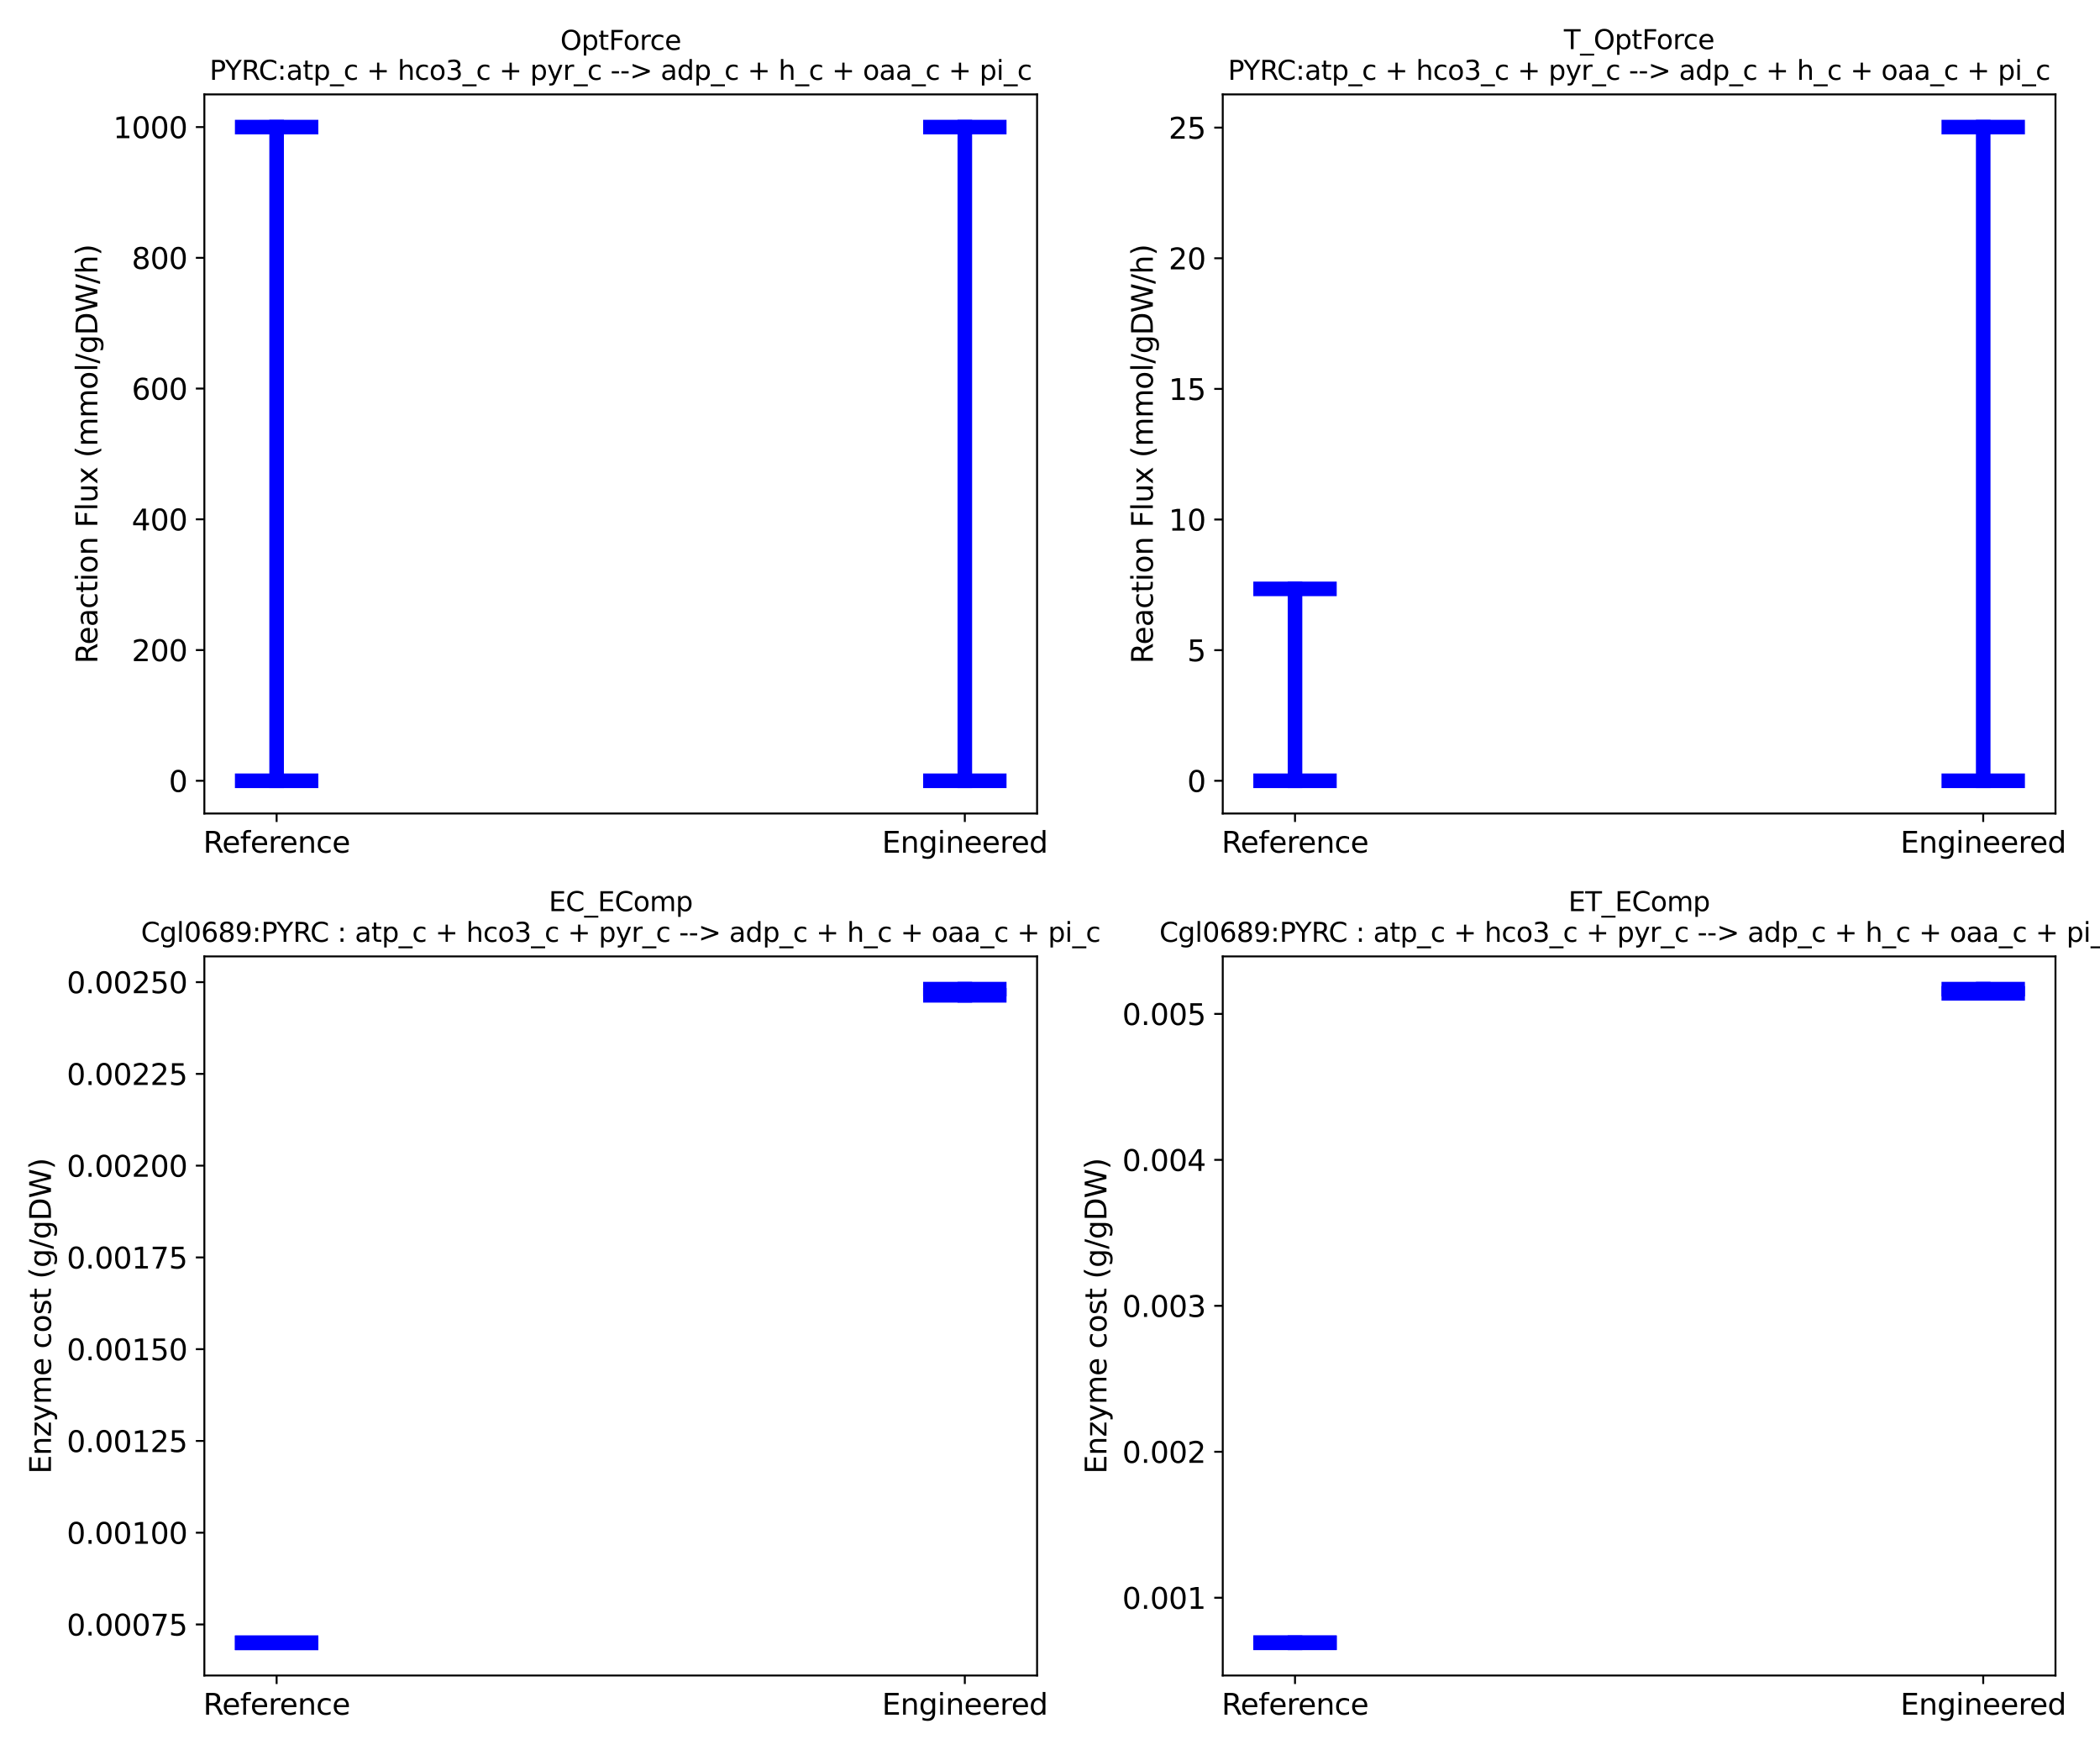 <?xml version="1.0" encoding="utf-8" standalone="no"?>
<!DOCTYPE svg PUBLIC "-//W3C//DTD SVG 1.1//EN"
  "http://www.w3.org/Graphics/SVG/1.1/DTD/svg11.dtd">
<svg xmlns:xlink="http://www.w3.org/1999/xlink" width="864pt" height="720pt" viewBox="0 0 864 720" xmlns="http://www.w3.org/2000/svg" version="1.1">
 <defs>
  <style type="text/css">*{stroke-linejoin: round; stroke-linecap: butt}</style>
 </defs>
 <g id="figure_1">
  <g id="patch_1">
   <path d="M 0 720 
L 864 720 
L 864 0 
L 0 0 
z
" style="fill: #ffffff"/>
  </g>
  <g id="axes_1">
   <g id="patch_2">
    <path d="M 84.08 334.64 
L 426.687 334.64 
L 426.687 38.834 
L 84.08 38.834 
z
" style="fill: #ffffff"/>
   </g>
   <g id="matplotlib.axis_1">
    <g id="xtick_1">
     <g id="line2d_1">
      <defs>
       <path id="m200f1dcb84" d="M 0 0 
L 0 3.5 
" style="stroke: #000000; stroke-width: 0.8"/>
      </defs>
      <g>
       <use xlink:href="#m200f1dcb84" x="113.81" y="334.64" style="stroke: #000000; stroke-width: 0.8"/>
      </g>
     </g>
     <g id="text_1">
      <!-- Reference -->
      <g transform="translate(83.598 350.758) scale(0.12 -0.12)">
       <defs>
        <path id="DejaVuSans-52" d="M 2841 2188 
Q 3044 2119 3236 1894 
Q 3428 1669 3622 1275 
L 4263 0 
L 3584 0 
L 2988 1197 
Q 2756 1666 2539 1819 
Q 2322 1972 1947 1972 
L 1259 1972 
L 1259 0 
L 628 0 
L 628 4666 
L 2053 4666 
Q 2853 4666 3247 4331 
Q 3641 3997 3641 3322 
Q 3641 2881 3436 2590 
Q 3231 2300 2841 2188 
z
M 1259 4147 
L 1259 2491 
L 2053 2491 
Q 2509 2491 2742 2702 
Q 2975 2913 2975 3322 
Q 2975 3731 2742 3939 
Q 2509 4147 2053 4147 
L 1259 4147 
z
" transform="scale(0.016)"/>
        <path id="DejaVuSans-65" d="M 3597 1894 
L 3597 1613 
L 953 1613 
Q 991 1019 1311 708 
Q 1631 397 2203 397 
Q 2534 397 2845 478 
Q 3156 559 3463 722 
L 3463 178 
Q 3153 47 2828 -22 
Q 2503 -91 2169 -91 
Q 1331 -91 842 396 
Q 353 884 353 1716 
Q 353 2575 817 3079 
Q 1281 3584 2069 3584 
Q 2775 3584 3186 3129 
Q 3597 2675 3597 1894 
z
M 3022 2063 
Q 3016 2534 2758 2815 
Q 2500 3097 2075 3097 
Q 1594 3097 1305 2825 
Q 1016 2553 972 2059 
L 3022 2063 
z
" transform="scale(0.016)"/>
        <path id="DejaVuSans-66" d="M 2375 4863 
L 2375 4384 
L 1825 4384 
Q 1516 4384 1395 4259 
Q 1275 4134 1275 3809 
L 1275 3500 
L 2222 3500 
L 2222 3053 
L 1275 3053 
L 1275 0 
L 697 0 
L 697 3053 
L 147 3053 
L 147 3500 
L 697 3500 
L 697 3744 
Q 697 4328 969 4595 
Q 1241 4863 1831 4863 
L 2375 4863 
z
" transform="scale(0.016)"/>
        <path id="DejaVuSans-72" d="M 2631 2963 
Q 2534 3019 2420 3045 
Q 2306 3072 2169 3072 
Q 1681 3072 1420 2755 
Q 1159 2438 1159 1844 
L 1159 0 
L 581 0 
L 581 3500 
L 1159 3500 
L 1159 2956 
Q 1341 3275 1631 3429 
Q 1922 3584 2338 3584 
Q 2397 3584 2469 3576 
Q 2541 3569 2628 3553 
L 2631 2963 
z
" transform="scale(0.016)"/>
        <path id="DejaVuSans-6e" d="M 3513 2113 
L 3513 0 
L 2938 0 
L 2938 2094 
Q 2938 2591 2744 2837 
Q 2550 3084 2163 3084 
Q 1697 3084 1428 2787 
Q 1159 2491 1159 1978 
L 1159 0 
L 581 0 
L 581 3500 
L 1159 3500 
L 1159 2956 
Q 1366 3272 1645 3428 
Q 1925 3584 2291 3584 
Q 2894 3584 3203 3211 
Q 3513 2838 3513 2113 
z
" transform="scale(0.016)"/>
        <path id="DejaVuSans-63" d="M 3122 3366 
L 3122 2828 
Q 2878 2963 2633 3030 
Q 2388 3097 2138 3097 
Q 1578 3097 1268 2742 
Q 959 2388 959 1747 
Q 959 1106 1268 751 
Q 1578 397 2138 397 
Q 2388 397 2633 464 
Q 2878 531 3122 666 
L 3122 134 
Q 2881 22 2623 -34 
Q 2366 -91 2075 -91 
Q 1284 -91 818 406 
Q 353 903 353 1747 
Q 353 2603 823 3093 
Q 1294 3584 2113 3584 
Q 2378 3584 2631 3529 
Q 2884 3475 3122 3366 
z
" transform="scale(0.016)"/>
       </defs>
       <use xlink:href="#DejaVuSans-52"/>
       <use xlink:href="#DejaVuSans-65" x="64.982"/>
       <use xlink:href="#DejaVuSans-66" x="126.506"/>
       <use xlink:href="#DejaVuSans-65" x="161.711"/>
       <use xlink:href="#DejaVuSans-72" x="223.234"/>
       <use xlink:href="#DejaVuSans-65" x="262.098"/>
       <use xlink:href="#DejaVuSans-6e" x="323.621"/>
       <use xlink:href="#DejaVuSans-63" x="387"/>
       <use xlink:href="#DejaVuSans-65" x="441.98"/>
      </g>
     </g>
    </g>
    <g id="xtick_2">
     <g id="line2d_2">
      <g>
       <use xlink:href="#m200f1dcb84" x="396.956" y="334.64" style="stroke: #000000; stroke-width: 0.8"/>
      </g>
     </g>
     <g id="text_2">
      <!-- Engineered -->
      <g transform="translate(362.868 350.758) scale(0.12 -0.12)">
       <defs>
        <path id="DejaVuSans-45" d="M 628 4666 
L 3578 4666 
L 3578 4134 
L 1259 4134 
L 1259 2753 
L 3481 2753 
L 3481 2222 
L 1259 2222 
L 1259 531 
L 3634 531 
L 3634 0 
L 628 0 
L 628 4666 
z
" transform="scale(0.016)"/>
        <path id="DejaVuSans-67" d="M 2906 1791 
Q 2906 2416 2648 2759 
Q 2391 3103 1925 3103 
Q 1463 3103 1205 2759 
Q 947 2416 947 1791 
Q 947 1169 1205 825 
Q 1463 481 1925 481 
Q 2391 481 2648 825 
Q 2906 1169 2906 1791 
z
M 3481 434 
Q 3481 -459 3084 -895 
Q 2688 -1331 1869 -1331 
Q 1566 -1331 1297 -1286 
Q 1028 -1241 775 -1147 
L 775 -588 
Q 1028 -725 1275 -790 
Q 1522 -856 1778 -856 
Q 2344 -856 2625 -561 
Q 2906 -266 2906 331 
L 2906 616 
Q 2728 306 2450 153 
Q 2172 0 1784 0 
Q 1141 0 747 490 
Q 353 981 353 1791 
Q 353 2603 747 3093 
Q 1141 3584 1784 3584 
Q 2172 3584 2450 3431 
Q 2728 3278 2906 2969 
L 2906 3500 
L 3481 3500 
L 3481 434 
z
" transform="scale(0.016)"/>
        <path id="DejaVuSans-69" d="M 603 3500 
L 1178 3500 
L 1178 0 
L 603 0 
L 603 3500 
z
M 603 4863 
L 1178 4863 
L 1178 4134 
L 603 4134 
L 603 4863 
z
" transform="scale(0.016)"/>
        <path id="DejaVuSans-64" d="M 2906 2969 
L 2906 4863 
L 3481 4863 
L 3481 0 
L 2906 0 
L 2906 525 
Q 2725 213 2448 61 
Q 2172 -91 1784 -91 
Q 1150 -91 751 415 
Q 353 922 353 1747 
Q 353 2572 751 3078 
Q 1150 3584 1784 3584 
Q 2172 3584 2448 3432 
Q 2725 3281 2906 2969 
z
M 947 1747 
Q 947 1113 1208 752 
Q 1469 391 1925 391 
Q 2381 391 2643 752 
Q 2906 1113 2906 1747 
Q 2906 2381 2643 2742 
Q 2381 3103 1925 3103 
Q 1469 3103 1208 2742 
Q 947 2381 947 1747 
z
" transform="scale(0.016)"/>
       </defs>
       <use xlink:href="#DejaVuSans-45"/>
       <use xlink:href="#DejaVuSans-6e" x="63.184"/>
       <use xlink:href="#DejaVuSans-67" x="126.562"/>
       <use xlink:href="#DejaVuSans-69" x="190.039"/>
       <use xlink:href="#DejaVuSans-6e" x="217.822"/>
       <use xlink:href="#DejaVuSans-65" x="281.201"/>
       <use xlink:href="#DejaVuSans-65" x="342.725"/>
       <use xlink:href="#DejaVuSans-72" x="404.248"/>
       <use xlink:href="#DejaVuSans-65" x="443.111"/>
       <use xlink:href="#DejaVuSans-64" x="504.635"/>
      </g>
     </g>
    </g>
   </g>
   <g id="matplotlib.axis_2">
    <g id="ytick_1">
     <g id="line2d_3">
      <defs>
       <path id="m924de047af" d="M 0 0 
L -3.5 0 
" style="stroke: #000000; stroke-width: 0.8"/>
      </defs>
      <g>
       <use xlink:href="#m924de047af" x="84.08" y="321.194" style="stroke: #000000; stroke-width: 0.8"/>
      </g>
     </g>
     <g id="text_3">
      <!-- 0 -->
      <g transform="translate(69.445 325.753) scale(0.12 -0.12)">
       <defs>
        <path id="DejaVuSans-30" d="M 2034 4250 
Q 1547 4250 1301 3770 
Q 1056 3291 1056 2328 
Q 1056 1369 1301 889 
Q 1547 409 2034 409 
Q 2525 409 2770 889 
Q 3016 1369 3016 2328 
Q 3016 3291 2770 3770 
Q 2525 4250 2034 4250 
z
M 2034 4750 
Q 2819 4750 3233 4129 
Q 3647 3509 3647 2328 
Q 3647 1150 3233 529 
Q 2819 -91 2034 -91 
Q 1250 -91 836 529 
Q 422 1150 422 2328 
Q 422 3509 836 4129 
Q 1250 4750 2034 4750 
z
" transform="scale(0.016)"/>
       </defs>
       <use xlink:href="#DejaVuSans-30"/>
      </g>
     </g>
    </g>
    <g id="ytick_2">
     <g id="line2d_4">
      <g>
       <use xlink:href="#m924de047af" x="84.08" y="267.411" style="stroke: #000000; stroke-width: 0.8"/>
      </g>
     </g>
     <g id="text_4">
      <!-- 200 -->
      <g transform="translate(54.175 271.97) scale(0.12 -0.12)">
       <defs>
        <path id="DejaVuSans-32" d="M 1228 531 
L 3431 531 
L 3431 0 
L 469 0 
L 469 531 
Q 828 903 1448 1529 
Q 2069 2156 2228 2338 
Q 2531 2678 2651 2914 
Q 2772 3150 2772 3378 
Q 2772 3750 2511 3984 
Q 2250 4219 1831 4219 
Q 1534 4219 1204 4116 
Q 875 4013 500 3803 
L 500 4441 
Q 881 4594 1212 4672 
Q 1544 4750 1819 4750 
Q 2544 4750 2975 4387 
Q 3406 4025 3406 3419 
Q 3406 3131 3298 2873 
Q 3191 2616 2906 2266 
Q 2828 2175 2409 1742 
Q 1991 1309 1228 531 
z
" transform="scale(0.016)"/>
       </defs>
       <use xlink:href="#DejaVuSans-32"/>
       <use xlink:href="#DejaVuSans-30" x="63.623"/>
       <use xlink:href="#DejaVuSans-30" x="127.246"/>
      </g>
     </g>
    </g>
    <g id="ytick_3">
     <g id="line2d_5">
      <g>
       <use xlink:href="#m924de047af" x="84.08" y="213.629" style="stroke: #000000; stroke-width: 0.8"/>
      </g>
     </g>
     <g id="text_5">
      <!-- 400 -->
      <g transform="translate(54.175 218.188) scale(0.12 -0.12)">
       <defs>
        <path id="DejaVuSans-34" d="M 2419 4116 
L 825 1625 
L 2419 1625 
L 2419 4116 
z
M 2253 4666 
L 3047 4666 
L 3047 1625 
L 3713 1625 
L 3713 1100 
L 3047 1100 
L 3047 0 
L 2419 0 
L 2419 1100 
L 313 1100 
L 313 1709 
L 2253 4666 
z
" transform="scale(0.016)"/>
       </defs>
       <use xlink:href="#DejaVuSans-34"/>
       <use xlink:href="#DejaVuSans-30" x="63.623"/>
       <use xlink:href="#DejaVuSans-30" x="127.246"/>
      </g>
     </g>
    </g>
    <g id="ytick_4">
     <g id="line2d_6">
      <g>
       <use xlink:href="#m924de047af" x="84.08" y="159.846" style="stroke: #000000; stroke-width: 0.8"/>
      </g>
     </g>
     <g id="text_6">
      <!-- 600 -->
      <g transform="translate(54.175 164.405) scale(0.12 -0.12)">
       <defs>
        <path id="DejaVuSans-36" d="M 2113 2584 
Q 1688 2584 1439 2293 
Q 1191 2003 1191 1497 
Q 1191 994 1439 701 
Q 1688 409 2113 409 
Q 2538 409 2786 701 
Q 3034 994 3034 1497 
Q 3034 2003 2786 2293 
Q 2538 2584 2113 2584 
z
M 3366 4563 
L 3366 3988 
Q 3128 4100 2886 4159 
Q 2644 4219 2406 4219 
Q 1781 4219 1451 3797 
Q 1122 3375 1075 2522 
Q 1259 2794 1537 2939 
Q 1816 3084 2150 3084 
Q 2853 3084 3261 2657 
Q 3669 2231 3669 1497 
Q 3669 778 3244 343 
Q 2819 -91 2113 -91 
Q 1303 -91 875 529 
Q 447 1150 447 2328 
Q 447 3434 972 4092 
Q 1497 4750 2381 4750 
Q 2619 4750 2861 4703 
Q 3103 4656 3366 4563 
z
" transform="scale(0.016)"/>
       </defs>
       <use xlink:href="#DejaVuSans-36"/>
       <use xlink:href="#DejaVuSans-30" x="63.623"/>
       <use xlink:href="#DejaVuSans-30" x="127.246"/>
      </g>
     </g>
    </g>
    <g id="ytick_5">
     <g id="line2d_7">
      <g>
       <use xlink:href="#m924de047af" x="84.08" y="106.063" style="stroke: #000000; stroke-width: 0.8"/>
      </g>
     </g>
     <g id="text_7">
      <!-- 800 -->
      <g transform="translate(54.175 110.622) scale(0.12 -0.12)">
       <defs>
        <path id="DejaVuSans-38" d="M 2034 2216 
Q 1584 2216 1326 1975 
Q 1069 1734 1069 1313 
Q 1069 891 1326 650 
Q 1584 409 2034 409 
Q 2484 409 2743 651 
Q 3003 894 3003 1313 
Q 3003 1734 2745 1975 
Q 2488 2216 2034 2216 
z
M 1403 2484 
Q 997 2584 770 2862 
Q 544 3141 544 3541 
Q 544 4100 942 4425 
Q 1341 4750 2034 4750 
Q 2731 4750 3128 4425 
Q 3525 4100 3525 3541 
Q 3525 3141 3298 2862 
Q 3072 2584 2669 2484 
Q 3125 2378 3379 2068 
Q 3634 1759 3634 1313 
Q 3634 634 3220 271 
Q 2806 -91 2034 -91 
Q 1263 -91 848 271 
Q 434 634 434 1313 
Q 434 1759 690 2068 
Q 947 2378 1403 2484 
z
M 1172 3481 
Q 1172 3119 1398 2916 
Q 1625 2713 2034 2713 
Q 2441 2713 2670 2916 
Q 2900 3119 2900 3481 
Q 2900 3844 2670 4047 
Q 2441 4250 2034 4250 
Q 1625 4250 1398 4047 
Q 1172 3844 1172 3481 
z
" transform="scale(0.016)"/>
       </defs>
       <use xlink:href="#DejaVuSans-38"/>
       <use xlink:href="#DejaVuSans-30" x="63.623"/>
       <use xlink:href="#DejaVuSans-30" x="127.246"/>
      </g>
     </g>
    </g>
    <g id="ytick_6">
     <g id="line2d_8">
      <g>
       <use xlink:href="#m924de047af" x="84.08" y="52.28" style="stroke: #000000; stroke-width: 0.8"/>
      </g>
     </g>
     <g id="text_8">
      <!-- 1000 -->
      <g transform="translate(46.54 56.839) scale(0.12 -0.12)">
       <defs>
        <path id="DejaVuSans-31" d="M 794 531 
L 1825 531 
L 1825 4091 
L 703 3866 
L 703 4441 
L 1819 4666 
L 2450 4666 
L 2450 531 
L 3481 531 
L 3481 0 
L 794 0 
L 794 531 
z
" transform="scale(0.016)"/>
       </defs>
       <use xlink:href="#DejaVuSans-31"/>
       <use xlink:href="#DejaVuSans-30" x="63.623"/>
       <use xlink:href="#DejaVuSans-30" x="127.246"/>
       <use xlink:href="#DejaVuSans-30" x="190.869"/>
      </g>
     </g>
    </g>
    <g id="text_9">
     <!-- Reaction Flux (mmol/gDW/h) -->
     <g transform="translate(40.044 272.997) rotate(-90) scale(0.12 -0.12)">
      <defs>
       <path id="DejaVuSans-61" d="M 2194 1759 
Q 1497 1759 1228 1600 
Q 959 1441 959 1056 
Q 959 750 1161 570 
Q 1363 391 1709 391 
Q 2188 391 2477 730 
Q 2766 1069 2766 1631 
L 2766 1759 
L 2194 1759 
z
M 3341 1997 
L 3341 0 
L 2766 0 
L 2766 531 
Q 2569 213 2275 61 
Q 1981 -91 1556 -91 
Q 1019 -91 701 211 
Q 384 513 384 1019 
Q 384 1609 779 1909 
Q 1175 2209 1959 2209 
L 2766 2209 
L 2766 2266 
Q 2766 2663 2505 2880 
Q 2244 3097 1772 3097 
Q 1472 3097 1187 3025 
Q 903 2953 641 2809 
L 641 3341 
Q 956 3463 1253 3523 
Q 1550 3584 1831 3584 
Q 2591 3584 2966 3190 
Q 3341 2797 3341 1997 
z
" transform="scale(0.016)"/>
       <path id="DejaVuSans-74" d="M 1172 4494 
L 1172 3500 
L 2356 3500 
L 2356 3053 
L 1172 3053 
L 1172 1153 
Q 1172 725 1289 603 
Q 1406 481 1766 481 
L 2356 481 
L 2356 0 
L 1766 0 
Q 1100 0 847 248 
Q 594 497 594 1153 
L 594 3053 
L 172 3053 
L 172 3500 
L 594 3500 
L 594 4494 
L 1172 4494 
z
" transform="scale(0.016)"/>
       <path id="DejaVuSans-6f" d="M 1959 3097 
Q 1497 3097 1228 2736 
Q 959 2375 959 1747 
Q 959 1119 1226 758 
Q 1494 397 1959 397 
Q 2419 397 2687 759 
Q 2956 1122 2956 1747 
Q 2956 2369 2687 2733 
Q 2419 3097 1959 3097 
z
M 1959 3584 
Q 2709 3584 3137 3096 
Q 3566 2609 3566 1747 
Q 3566 888 3137 398 
Q 2709 -91 1959 -91 
Q 1206 -91 779 398 
Q 353 888 353 1747 
Q 353 2609 779 3096 
Q 1206 3584 1959 3584 
z
" transform="scale(0.016)"/>
       <path id="DejaVuSans-20" transform="scale(0.016)"/>
       <path id="DejaVuSans-46" d="M 628 4666 
L 3309 4666 
L 3309 4134 
L 1259 4134 
L 1259 2759 
L 3109 2759 
L 3109 2228 
L 1259 2228 
L 1259 0 
L 628 0 
L 628 4666 
z
" transform="scale(0.016)"/>
       <path id="DejaVuSans-6c" d="M 603 4863 
L 1178 4863 
L 1178 0 
L 603 0 
L 603 4863 
z
" transform="scale(0.016)"/>
       <path id="DejaVuSans-75" d="M 544 1381 
L 544 3500 
L 1119 3500 
L 1119 1403 
Q 1119 906 1312 657 
Q 1506 409 1894 409 
Q 2359 409 2629 706 
Q 2900 1003 2900 1516 
L 2900 3500 
L 3475 3500 
L 3475 0 
L 2900 0 
L 2900 538 
Q 2691 219 2414 64 
Q 2138 -91 1772 -91 
Q 1169 -91 856 284 
Q 544 659 544 1381 
z
M 1991 3584 
L 1991 3584 
z
" transform="scale(0.016)"/>
       <path id="DejaVuSans-78" d="M 3513 3500 
L 2247 1797 
L 3578 0 
L 2900 0 
L 1881 1375 
L 863 0 
L 184 0 
L 1544 1831 
L 300 3500 
L 978 3500 
L 1906 2253 
L 2834 3500 
L 3513 3500 
z
" transform="scale(0.016)"/>
       <path id="DejaVuSans-28" d="M 1984 4856 
Q 1566 4138 1362 3434 
Q 1159 2731 1159 2009 
Q 1159 1288 1364 580 
Q 1569 -128 1984 -844 
L 1484 -844 
Q 1016 -109 783 600 
Q 550 1309 550 2009 
Q 550 2706 781 3412 
Q 1013 4119 1484 4856 
L 1984 4856 
z
" transform="scale(0.016)"/>
       <path id="DejaVuSans-6d" d="M 3328 2828 
Q 3544 3216 3844 3400 
Q 4144 3584 4550 3584 
Q 5097 3584 5394 3201 
Q 5691 2819 5691 2113 
L 5691 0 
L 5113 0 
L 5113 2094 
Q 5113 2597 4934 2840 
Q 4756 3084 4391 3084 
Q 3944 3084 3684 2787 
Q 3425 2491 3425 1978 
L 3425 0 
L 2847 0 
L 2847 2094 
Q 2847 2600 2669 2842 
Q 2491 3084 2119 3084 
Q 1678 3084 1418 2786 
Q 1159 2488 1159 1978 
L 1159 0 
L 581 0 
L 581 3500 
L 1159 3500 
L 1159 2956 
Q 1356 3278 1631 3431 
Q 1906 3584 2284 3584 
Q 2666 3584 2933 3390 
Q 3200 3197 3328 2828 
z
" transform="scale(0.016)"/>
       <path id="DejaVuSans-2f" d="M 1625 4666 
L 2156 4666 
L 531 -594 
L 0 -594 
L 1625 4666 
z
" transform="scale(0.016)"/>
       <path id="DejaVuSans-44" d="M 1259 4147 
L 1259 519 
L 2022 519 
Q 2988 519 3436 956 
Q 3884 1394 3884 2338 
Q 3884 3275 3436 3711 
Q 2988 4147 2022 4147 
L 1259 4147 
z
M 628 4666 
L 1925 4666 
Q 3281 4666 3915 4102 
Q 4550 3538 4550 2338 
Q 4550 1131 3912 565 
Q 3275 0 1925 0 
L 628 0 
L 628 4666 
z
" transform="scale(0.016)"/>
       <path id="DejaVuSans-57" d="M 213 4666 
L 850 4666 
L 1831 722 
L 2809 4666 
L 3519 4666 
L 4500 722 
L 5478 4666 
L 6119 4666 
L 4947 0 
L 4153 0 
L 3169 4050 
L 2175 0 
L 1381 0 
L 213 4666 
z
" transform="scale(0.016)"/>
       <path id="DejaVuSans-68" d="M 3513 2113 
L 3513 0 
L 2938 0 
L 2938 2094 
Q 2938 2591 2744 2837 
Q 2550 3084 2163 3084 
Q 1697 3084 1428 2787 
Q 1159 2491 1159 1978 
L 1159 0 
L 581 0 
L 581 4863 
L 1159 4863 
L 1159 2956 
Q 1366 3272 1645 3428 
Q 1925 3584 2291 3584 
Q 2894 3584 3203 3211 
Q 3513 2838 3513 2113 
z
" transform="scale(0.016)"/>
       <path id="DejaVuSans-29" d="M 513 4856 
L 1013 4856 
Q 1481 4119 1714 3412 
Q 1947 2706 1947 2009 
Q 1947 1309 1714 600 
Q 1481 -109 1013 -844 
L 513 -844 
Q 928 -128 1133 580 
Q 1338 1288 1338 2009 
Q 1338 2731 1133 3434 
Q 928 4138 513 4856 
z
" transform="scale(0.016)"/>
      </defs>
      <use xlink:href="#DejaVuSans-52"/>
      <use xlink:href="#DejaVuSans-65" x="64.982"/>
      <use xlink:href="#DejaVuSans-61" x="126.506"/>
      <use xlink:href="#DejaVuSans-63" x="187.785"/>
      <use xlink:href="#DejaVuSans-74" x="242.766"/>
      <use xlink:href="#DejaVuSans-69" x="281.975"/>
      <use xlink:href="#DejaVuSans-6f" x="309.758"/>
      <use xlink:href="#DejaVuSans-6e" x="370.939"/>
      <use xlink:href="#DejaVuSans-20" x="434.318"/>
      <use xlink:href="#DejaVuSans-46" x="466.105"/>
      <use xlink:href="#DejaVuSans-6c" x="523.625"/>
      <use xlink:href="#DejaVuSans-75" x="551.408"/>
      <use xlink:href="#DejaVuSans-78" x="614.787"/>
      <use xlink:href="#DejaVuSans-20" x="673.967"/>
      <use xlink:href="#DejaVuSans-28" x="705.754"/>
      <use xlink:href="#DejaVuSans-6d" x="744.768"/>
      <use xlink:href="#DejaVuSans-6d" x="842.18"/>
      <use xlink:href="#DejaVuSans-6f" x="939.592"/>
      <use xlink:href="#DejaVuSans-6c" x="1000.773"/>
      <use xlink:href="#DejaVuSans-2f" x="1028.557"/>
      <use xlink:href="#DejaVuSans-67" x="1062.248"/>
      <use xlink:href="#DejaVuSans-44" x="1125.725"/>
      <use xlink:href="#DejaVuSans-57" x="1202.727"/>
      <use xlink:href="#DejaVuSans-2f" x="1301.604"/>
      <use xlink:href="#DejaVuSans-68" x="1335.295"/>
      <use xlink:href="#DejaVuSans-29" x="1398.674"/>
     </g>
    </g>
   </g>
   <g id="line2d_9">
    <path d="M 113.81 321.194 
L 113.81 52.28 
" clip-path="url(#p3b4402abea)" style="fill: none; stroke: #0000ff; stroke-width: 6; stroke-linecap: square"/>
   </g>
   <g id="line2d_10">
    <path d="M 99.653 321.194 
L 127.968 321.194 
" clip-path="url(#p3b4402abea)" style="fill: none; stroke: #0000ff; stroke-width: 6; stroke-linecap: square"/>
   </g>
   <g id="line2d_11">
    <path d="M 99.653 52.28 
L 127.968 52.28 
" clip-path="url(#p3b4402abea)" style="fill: none; stroke: #0000ff; stroke-width: 6; stroke-linecap: square"/>
   </g>
   <g id="line2d_12">
    <path d="M 396.956 321.194 
L 396.956 52.28 
" clip-path="url(#p3b4402abea)" style="fill: none; stroke: #0000ff; stroke-width: 6; stroke-linecap: square"/>
   </g>
   <g id="line2d_13">
    <path d="M 382.799 321.194 
L 411.114 321.194 
" clip-path="url(#p3b4402abea)" style="fill: none; stroke: #0000ff; stroke-width: 6; stroke-linecap: square"/>
   </g>
   <g id="line2d_14">
    <path d="M 382.799 52.28 
L 411.114 52.28 
" clip-path="url(#p3b4402abea)" style="fill: none; stroke: #0000ff; stroke-width: 6; stroke-linecap: square"/>
   </g>
   <g id="patch_3">
    <path d="M 84.08 334.64 
L 84.08 38.834 
" style="fill: none; stroke: #000000; stroke-width: 0.8; stroke-linejoin: miter; stroke-linecap: square"/>
   </g>
   <g id="patch_4">
    <path d="M 426.687 334.64 
L 426.687 38.834 
" style="fill: none; stroke: #000000; stroke-width: 0.8; stroke-linejoin: miter; stroke-linecap: square"/>
   </g>
   <g id="patch_5">
    <path d="M 84.08 334.64 
L 426.687 334.64 
" style="fill: none; stroke: #000000; stroke-width: 0.8; stroke-linejoin: miter; stroke-linecap: square"/>
   </g>
   <g id="patch_6">
    <path d="M 84.08 38.834 
L 426.687 38.834 
" style="fill: none; stroke: #000000; stroke-width: 0.8; stroke-linejoin: miter; stroke-linecap: square"/>
   </g>
   <g id="text_10">
    <!-- OptForce -->
    <g transform="translate(230.531 20.517) scale(0.11 -0.11)">
     <defs>
      <path id="DejaVuSans-4f" d="M 2522 4238 
Q 1834 4238 1429 3725 
Q 1025 3213 1025 2328 
Q 1025 1447 1429 934 
Q 1834 422 2522 422 
Q 3209 422 3611 934 
Q 4013 1447 4013 2328 
Q 4013 3213 3611 3725 
Q 3209 4238 2522 4238 
z
M 2522 4750 
Q 3503 4750 4090 4092 
Q 4678 3434 4678 2328 
Q 4678 1225 4090 567 
Q 3503 -91 2522 -91 
Q 1538 -91 948 565 
Q 359 1222 359 2328 
Q 359 3434 948 4092 
Q 1538 4750 2522 4750 
z
" transform="scale(0.016)"/>
      <path id="DejaVuSans-70" d="M 1159 525 
L 1159 -1331 
L 581 -1331 
L 581 3500 
L 1159 3500 
L 1159 2969 
Q 1341 3281 1617 3432 
Q 1894 3584 2278 3584 
Q 2916 3584 3314 3078 
Q 3713 2572 3713 1747 
Q 3713 922 3314 415 
Q 2916 -91 2278 -91 
Q 1894 -91 1617 61 
Q 1341 213 1159 525 
z
M 3116 1747 
Q 3116 2381 2855 2742 
Q 2594 3103 2138 3103 
Q 1681 3103 1420 2742 
Q 1159 2381 1159 1747 
Q 1159 1113 1420 752 
Q 1681 391 2138 391 
Q 2594 391 2855 752 
Q 3116 1113 3116 1747 
z
" transform="scale(0.016)"/>
     </defs>
     <use xlink:href="#DejaVuSans-4f"/>
     <use xlink:href="#DejaVuSans-70" x="78.711"/>
     <use xlink:href="#DejaVuSans-74" x="142.188"/>
     <use xlink:href="#DejaVuSans-46" x="181.396"/>
     <use xlink:href="#DejaVuSans-6f" x="235.291"/>
     <use xlink:href="#DejaVuSans-72" x="296.473"/>
     <use xlink:href="#DejaVuSans-63" x="335.336"/>
     <use xlink:href="#DejaVuSans-65" x="390.316"/>
    </g>
    <!-- PYRC:atp_c + hco3_c + pyr_c - -&gt; adp_c + h_c + oaa_c + pi_c -->
    <g transform="translate(86.209 32.834) scale(0.11 -0.11)">
     <defs>
      <path id="DejaVuSans-50" d="M 1259 4147 
L 1259 2394 
L 2053 2394 
Q 2494 2394 2734 2622 
Q 2975 2850 2975 3272 
Q 2975 3691 2734 3919 
Q 2494 4147 2053 4147 
L 1259 4147 
z
M 628 4666 
L 2053 4666 
Q 2838 4666 3239 4311 
Q 3641 3956 3641 3272 
Q 3641 2581 3239 2228 
Q 2838 1875 2053 1875 
L 1259 1875 
L 1259 0 
L 628 0 
L 628 4666 
z
" transform="scale(0.016)"/>
      <path id="DejaVuSans-59" d="M -13 4666 
L 666 4666 
L 1959 2747 
L 3244 4666 
L 3922 4666 
L 2272 2222 
L 2272 0 
L 1638 0 
L 1638 2222 
L -13 4666 
z
" transform="scale(0.016)"/>
      <path id="DejaVuSans-43" d="M 4122 4306 
L 4122 3641 
Q 3803 3938 3442 4084 
Q 3081 4231 2675 4231 
Q 1875 4231 1450 3742 
Q 1025 3253 1025 2328 
Q 1025 1406 1450 917 
Q 1875 428 2675 428 
Q 3081 428 3442 575 
Q 3803 722 4122 1019 
L 4122 359 
Q 3791 134 3420 21 
Q 3050 -91 2638 -91 
Q 1578 -91 968 557 
Q 359 1206 359 2328 
Q 359 3453 968 4101 
Q 1578 4750 2638 4750 
Q 3056 4750 3426 4639 
Q 3797 4528 4122 4306 
z
" transform="scale(0.016)"/>
      <path id="DejaVuSans-3a" d="M 750 794 
L 1409 794 
L 1409 0 
L 750 0 
L 750 794 
z
M 750 3309 
L 1409 3309 
L 1409 2516 
L 750 2516 
L 750 3309 
z
" transform="scale(0.016)"/>
      <path id="DejaVuSans-5f" d="M 3263 -1063 
L 3263 -1509 
L -63 -1509 
L -63 -1063 
L 3263 -1063 
z
" transform="scale(0.016)"/>
      <path id="DejaVuSans-2b" d="M 2944 4013 
L 2944 2272 
L 4684 2272 
L 4684 1741 
L 2944 1741 
L 2944 0 
L 2419 0 
L 2419 1741 
L 678 1741 
L 678 2272 
L 2419 2272 
L 2419 4013 
L 2944 4013 
z
" transform="scale(0.016)"/>
      <path id="DejaVuSans-33" d="M 2597 2516 
Q 3050 2419 3304 2112 
Q 3559 1806 3559 1356 
Q 3559 666 3084 287 
Q 2609 -91 1734 -91 
Q 1441 -91 1130 -33 
Q 819 25 488 141 
L 488 750 
Q 750 597 1062 519 
Q 1375 441 1716 441 
Q 2309 441 2620 675 
Q 2931 909 2931 1356 
Q 2931 1769 2642 2001 
Q 2353 2234 1838 2234 
L 1294 2234 
L 1294 2753 
L 1863 2753 
Q 2328 2753 2575 2939 
Q 2822 3125 2822 3475 
Q 2822 3834 2567 4026 
Q 2313 4219 1838 4219 
Q 1578 4219 1281 4162 
Q 984 4106 628 3988 
L 628 4550 
Q 988 4650 1302 4700 
Q 1616 4750 1894 4750 
Q 2613 4750 3031 4423 
Q 3450 4097 3450 3541 
Q 3450 3153 3228 2886 
Q 3006 2619 2597 2516 
z
" transform="scale(0.016)"/>
      <path id="DejaVuSans-79" d="M 2059 -325 
Q 1816 -950 1584 -1140 
Q 1353 -1331 966 -1331 
L 506 -1331 
L 506 -850 
L 844 -850 
Q 1081 -850 1212 -737 
Q 1344 -625 1503 -206 
L 1606 56 
L 191 3500 
L 800 3500 
L 1894 763 
L 2988 3500 
L 3597 3500 
L 2059 -325 
z
" transform="scale(0.016)"/>
      <path id="DejaVuSans-2d" d="M 313 2009 
L 1997 2009 
L 1997 1497 
L 313 1497 
L 313 2009 
z
" transform="scale(0.016)"/>
      <path id="DejaVuSans-3e" d="M 678 3150 
L 678 3719 
L 4684 2266 
L 4684 1747 
L 678 294 
L 678 863 
L 3897 2003 
L 678 3150 
z
" transform="scale(0.016)"/>
     </defs>
     <use xlink:href="#DejaVuSans-50"/>
     <use xlink:href="#DejaVuSans-59" x="58.053"/>
     <use xlink:href="#DejaVuSans-52" x="119.137"/>
     <use xlink:href="#DejaVuSans-43" x="183.619"/>
     <use xlink:href="#DejaVuSans-3a" x="253.443"/>
     <use xlink:href="#DejaVuSans-61" x="287.135"/>
     <use xlink:href="#DejaVuSans-74" x="348.414"/>
     <use xlink:href="#DejaVuSans-70" x="387.623"/>
     <use xlink:href="#DejaVuSans-5f" x="451.1"/>
     <use xlink:href="#DejaVuSans-63" x="501.1"/>
     <use xlink:href="#DejaVuSans-20" x="556.08"/>
     <use xlink:href="#DejaVuSans-2b" x="587.867"/>
     <use xlink:href="#DejaVuSans-20" x="671.656"/>
     <use xlink:href="#DejaVuSans-68" x="703.443"/>
     <use xlink:href="#DejaVuSans-63" x="766.822"/>
     <use xlink:href="#DejaVuSans-6f" x="821.803"/>
     <use xlink:href="#DejaVuSans-33" x="882.984"/>
     <use xlink:href="#DejaVuSans-5f" x="946.607"/>
     <use xlink:href="#DejaVuSans-63" x="996.607"/>
     <use xlink:href="#DejaVuSans-20" x="1051.588"/>
     <use xlink:href="#DejaVuSans-2b" x="1083.375"/>
     <use xlink:href="#DejaVuSans-20" x="1167.164"/>
     <use xlink:href="#DejaVuSans-70" x="1198.951"/>
     <use xlink:href="#DejaVuSans-79" x="1262.428"/>
     <use xlink:href="#DejaVuSans-72" x="1321.607"/>
     <use xlink:href="#DejaVuSans-5f" x="1362.721"/>
     <use xlink:href="#DejaVuSans-63" x="1412.721"/>
     <use xlink:href="#DejaVuSans-20" x="1467.701"/>
     <use xlink:href="#DejaVuSans-2d" x="1499.488"/>
     <use xlink:href="#DejaVuSans-2d" x="1535.572"/>
     <use xlink:href="#DejaVuSans-3e" x="1571.656"/>
     <use xlink:href="#DejaVuSans-20" x="1655.445"/>
     <use xlink:href="#DejaVuSans-61" x="1687.232"/>
     <use xlink:href="#DejaVuSans-64" x="1748.512"/>
     <use xlink:href="#DejaVuSans-70" x="1811.988"/>
     <use xlink:href="#DejaVuSans-5f" x="1875.465"/>
     <use xlink:href="#DejaVuSans-63" x="1925.465"/>
     <use xlink:href="#DejaVuSans-20" x="1980.445"/>
     <use xlink:href="#DejaVuSans-2b" x="2012.232"/>
     <use xlink:href="#DejaVuSans-20" x="2096.021"/>
     <use xlink:href="#DejaVuSans-68" x="2127.809"/>
     <use xlink:href="#DejaVuSans-5f" x="2191.188"/>
     <use xlink:href="#DejaVuSans-63" x="2241.188"/>
     <use xlink:href="#DejaVuSans-20" x="2296.168"/>
     <use xlink:href="#DejaVuSans-2b" x="2327.955"/>
     <use xlink:href="#DejaVuSans-20" x="2411.744"/>
     <use xlink:href="#DejaVuSans-6f" x="2443.531"/>
     <use xlink:href="#DejaVuSans-61" x="2504.713"/>
     <use xlink:href="#DejaVuSans-61" x="2565.992"/>
     <use xlink:href="#DejaVuSans-5f" x="2627.271"/>
     <use xlink:href="#DejaVuSans-63" x="2677.271"/>
     <use xlink:href="#DejaVuSans-20" x="2732.252"/>
     <use xlink:href="#DejaVuSans-2b" x="2764.039"/>
     <use xlink:href="#DejaVuSans-20" x="2847.828"/>
     <use xlink:href="#DejaVuSans-70" x="2879.615"/>
     <use xlink:href="#DejaVuSans-69" x="2943.092"/>
     <use xlink:href="#DejaVuSans-5f" x="2970.875"/>
     <use xlink:href="#DejaVuSans-63" x="3020.875"/>
    </g>
   </g>
  </g>
  <g id="axes_2">
   <g id="patch_7">
    <path d="M 503.075 334.64 
L 845.682 334.64 
L 845.682 38.834 
L 503.075 38.834 
z
" style="fill: #ffffff"/>
   </g>
   <g id="matplotlib.axis_3">
    <g id="xtick_3">
     <g id="line2d_15">
      <g>
       <use xlink:href="#m200f1dcb84" x="532.805" y="334.64" style="stroke: #000000; stroke-width: 0.8"/>
      </g>
     </g>
     <g id="text_11">
      <!-- Reference -->
      <g transform="translate(502.593 350.758) scale(0.12 -0.12)">
       <use xlink:href="#DejaVuSans-52"/>
       <use xlink:href="#DejaVuSans-65" x="64.982"/>
       <use xlink:href="#DejaVuSans-66" x="126.506"/>
       <use xlink:href="#DejaVuSans-65" x="161.711"/>
       <use xlink:href="#DejaVuSans-72" x="223.234"/>
       <use xlink:href="#DejaVuSans-65" x="262.098"/>
       <use xlink:href="#DejaVuSans-6e" x="323.621"/>
       <use xlink:href="#DejaVuSans-63" x="387"/>
       <use xlink:href="#DejaVuSans-65" x="441.98"/>
      </g>
     </g>
    </g>
    <g id="xtick_4">
     <g id="line2d_16">
      <g>
       <use xlink:href="#m200f1dcb84" x="815.951" y="334.64" style="stroke: #000000; stroke-width: 0.8"/>
      </g>
     </g>
     <g id="text_12">
      <!-- Engineered -->
      <g transform="translate(781.863 350.758) scale(0.12 -0.12)">
       <use xlink:href="#DejaVuSans-45"/>
       <use xlink:href="#DejaVuSans-6e" x="63.184"/>
       <use xlink:href="#DejaVuSans-67" x="126.562"/>
       <use xlink:href="#DejaVuSans-69" x="190.039"/>
       <use xlink:href="#DejaVuSans-6e" x="217.822"/>
       <use xlink:href="#DejaVuSans-65" x="281.201"/>
       <use xlink:href="#DejaVuSans-65" x="342.725"/>
       <use xlink:href="#DejaVuSans-72" x="404.248"/>
       <use xlink:href="#DejaVuSans-65" x="443.111"/>
       <use xlink:href="#DejaVuSans-64" x="504.635"/>
      </g>
     </g>
    </g>
   </g>
   <g id="matplotlib.axis_4">
    <g id="ytick_7">
     <g id="line2d_17">
      <g>
       <use xlink:href="#m924de047af" x="503.075" y="321.194" style="stroke: #000000; stroke-width: 0.8"/>
      </g>
     </g>
     <g id="text_13">
      <!-- 0 -->
      <g transform="translate(488.44 325.753) scale(0.12 -0.12)">
       <use xlink:href="#DejaVuSans-30"/>
      </g>
     </g>
    </g>
    <g id="ytick_8">
     <g id="line2d_18">
      <g>
       <use xlink:href="#m924de047af" x="503.075" y="267.454" style="stroke: #000000; stroke-width: 0.8"/>
      </g>
     </g>
     <g id="text_14">
      <!-- 5 -->
      <g transform="translate(488.44 272.013) scale(0.12 -0.12)">
       <defs>
        <path id="DejaVuSans-35" d="M 691 4666 
L 3169 4666 
L 3169 4134 
L 1269 4134 
L 1269 2991 
Q 1406 3038 1543 3061 
Q 1681 3084 1819 3084 
Q 2600 3084 3056 2656 
Q 3513 2228 3513 1497 
Q 3513 744 3044 326 
Q 2575 -91 1722 -91 
Q 1428 -91 1123 -41 
Q 819 9 494 109 
L 494 744 
Q 775 591 1075 516 
Q 1375 441 1709 441 
Q 2250 441 2565 725 
Q 2881 1009 2881 1497 
Q 2881 1984 2565 2268 
Q 2250 2553 1709 2553 
Q 1456 2553 1204 2497 
Q 953 2441 691 2322 
L 691 4666 
z
" transform="scale(0.016)"/>
       </defs>
       <use xlink:href="#DejaVuSans-35"/>
      </g>
     </g>
    </g>
    <g id="ytick_9">
     <g id="line2d_19">
      <g>
       <use xlink:href="#m924de047af" x="503.075" y="213.715" style="stroke: #000000; stroke-width: 0.8"/>
      </g>
     </g>
     <g id="text_15">
      <!-- 10 -->
      <g transform="translate(480.805 218.274) scale(0.12 -0.12)">
       <use xlink:href="#DejaVuSans-31"/>
       <use xlink:href="#DejaVuSans-30" x="63.623"/>
      </g>
     </g>
    </g>
    <g id="ytick_10">
     <g id="line2d_20">
      <g>
       <use xlink:href="#m924de047af" x="503.075" y="159.975" style="stroke: #000000; stroke-width: 0.8"/>
      </g>
     </g>
     <g id="text_16">
      <!-- 15 -->
      <g transform="translate(480.805 164.534) scale(0.12 -0.12)">
       <use xlink:href="#DejaVuSans-31"/>
       <use xlink:href="#DejaVuSans-35" x="63.623"/>
      </g>
     </g>
    </g>
    <g id="ytick_11">
     <g id="line2d_21">
      <g>
       <use xlink:href="#m924de047af" x="503.075" y="106.235" style="stroke: #000000; stroke-width: 0.8"/>
      </g>
     </g>
     <g id="text_17">
      <!-- 20 -->
      <g transform="translate(480.805 110.794) scale(0.12 -0.12)">
       <use xlink:href="#DejaVuSans-32"/>
       <use xlink:href="#DejaVuSans-30" x="63.623"/>
      </g>
     </g>
    </g>
    <g id="ytick_12">
     <g id="line2d_22">
      <g>
       <use xlink:href="#m924de047af" x="503.075" y="52.495" style="stroke: #000000; stroke-width: 0.8"/>
      </g>
     </g>
     <g id="text_18">
      <!-- 25 -->
      <g transform="translate(480.805 57.054) scale(0.12 -0.12)">
       <use xlink:href="#DejaVuSans-32"/>
       <use xlink:href="#DejaVuSans-35" x="63.623"/>
      </g>
     </g>
    </g>
    <g id="text_19">
     <!-- Reaction Flux (mmol/gDW/h) -->
     <g transform="translate(474.309 272.997) rotate(-90) scale(0.12 -0.12)">
      <use xlink:href="#DejaVuSans-52"/>
      <use xlink:href="#DejaVuSans-65" x="64.982"/>
      <use xlink:href="#DejaVuSans-61" x="126.506"/>
      <use xlink:href="#DejaVuSans-63" x="187.785"/>
      <use xlink:href="#DejaVuSans-74" x="242.766"/>
      <use xlink:href="#DejaVuSans-69" x="281.975"/>
      <use xlink:href="#DejaVuSans-6f" x="309.758"/>
      <use xlink:href="#DejaVuSans-6e" x="370.939"/>
      <use xlink:href="#DejaVuSans-20" x="434.318"/>
      <use xlink:href="#DejaVuSans-46" x="466.105"/>
      <use xlink:href="#DejaVuSans-6c" x="523.625"/>
      <use xlink:href="#DejaVuSans-75" x="551.408"/>
      <use xlink:href="#DejaVuSans-78" x="614.787"/>
      <use xlink:href="#DejaVuSans-20" x="673.967"/>
      <use xlink:href="#DejaVuSans-28" x="705.754"/>
      <use xlink:href="#DejaVuSans-6d" x="744.768"/>
      <use xlink:href="#DejaVuSans-6d" x="842.18"/>
      <use xlink:href="#DejaVuSans-6f" x="939.592"/>
      <use xlink:href="#DejaVuSans-6c" x="1000.773"/>
      <use xlink:href="#DejaVuSans-2f" x="1028.557"/>
      <use xlink:href="#DejaVuSans-67" x="1062.248"/>
      <use xlink:href="#DejaVuSans-44" x="1125.725"/>
      <use xlink:href="#DejaVuSans-57" x="1202.727"/>
      <use xlink:href="#DejaVuSans-2f" x="1301.604"/>
      <use xlink:href="#DejaVuSans-68" x="1335.295"/>
      <use xlink:href="#DejaVuSans-29" x="1398.674"/>
     </g>
    </g>
   </g>
   <g id="line2d_23">
    <path d="M 532.805 321.194 
L 532.805 242.25 
" clip-path="url(#p9abbf8a0ac)" style="fill: none; stroke: #0000ff; stroke-width: 6; stroke-linecap: square"/>
   </g>
   <g id="line2d_24">
    <path d="M 518.648 321.194 
L 546.963 321.194 
" clip-path="url(#p9abbf8a0ac)" style="fill: none; stroke: #0000ff; stroke-width: 6; stroke-linecap: square"/>
   </g>
   <g id="line2d_25">
    <path d="M 518.648 242.25 
L 546.963 242.25 
" clip-path="url(#p9abbf8a0ac)" style="fill: none; stroke: #0000ff; stroke-width: 6; stroke-linecap: square"/>
   </g>
   <g id="line2d_26">
    <path d="M 815.951 321.194 
L 815.951 52.28 
" clip-path="url(#p9abbf8a0ac)" style="fill: none; stroke: #0000ff; stroke-width: 6; stroke-linecap: square"/>
   </g>
   <g id="line2d_27">
    <path d="M 801.794 321.194 
L 830.109 321.194 
" clip-path="url(#p9abbf8a0ac)" style="fill: none; stroke: #0000ff; stroke-width: 6; stroke-linecap: square"/>
   </g>
   <g id="line2d_28">
    <path d="M 801.794 52.28 
L 830.109 52.28 
" clip-path="url(#p9abbf8a0ac)" style="fill: none; stroke: #0000ff; stroke-width: 6; stroke-linecap: square"/>
   </g>
   <g id="patch_8">
    <path d="M 503.075 334.64 
L 503.075 38.834 
" style="fill: none; stroke: #000000; stroke-width: 0.8; stroke-linejoin: miter; stroke-linecap: square"/>
   </g>
   <g id="patch_9">
    <path d="M 845.682 334.64 
L 845.682 38.834 
" style="fill: none; stroke: #000000; stroke-width: 0.8; stroke-linejoin: miter; stroke-linecap: square"/>
   </g>
   <g id="patch_10">
    <path d="M 503.075 334.64 
L 845.682 334.64 
" style="fill: none; stroke: #000000; stroke-width: 0.8; stroke-linejoin: miter; stroke-linecap: square"/>
   </g>
   <g id="patch_11">
    <path d="M 503.075 38.834 
L 845.682 38.834 
" style="fill: none; stroke: #000000; stroke-width: 0.8; stroke-linejoin: miter; stroke-linecap: square"/>
   </g>
   <g id="text_20">
    <!-- T_OptForce -->
    <g transform="translate(643.417 20.211) scale(0.11 -0.11)">
     <defs>
      <path id="DejaVuSans-54" d="M -19 4666 
L 3928 4666 
L 3928 4134 
L 2272 4134 
L 2272 0 
L 1638 0 
L 1638 4134 
L -19 4134 
L -19 4666 
z
" transform="scale(0.016)"/>
     </defs>
     <use xlink:href="#DejaVuSans-54"/>
     <use xlink:href="#DejaVuSans-5f" x="61.084"/>
     <use xlink:href="#DejaVuSans-4f" x="111.084"/>
     <use xlink:href="#DejaVuSans-70" x="189.795"/>
     <use xlink:href="#DejaVuSans-74" x="253.271"/>
     <use xlink:href="#DejaVuSans-46" x="292.48"/>
     <use xlink:href="#DejaVuSans-6f" x="346.375"/>
     <use xlink:href="#DejaVuSans-72" x="407.557"/>
     <use xlink:href="#DejaVuSans-63" x="446.42"/>
     <use xlink:href="#DejaVuSans-65" x="501.4"/>
    </g>
    <!-- PYRC:atp_c + hco3_c + pyr_c - -&gt; adp_c + h_c + oaa_c + pi_c -->
    <g transform="translate(505.204 32.834) scale(0.11 -0.11)">
     <use xlink:href="#DejaVuSans-50"/>
     <use xlink:href="#DejaVuSans-59" x="58.053"/>
     <use xlink:href="#DejaVuSans-52" x="119.137"/>
     <use xlink:href="#DejaVuSans-43" x="183.619"/>
     <use xlink:href="#DejaVuSans-3a" x="253.443"/>
     <use xlink:href="#DejaVuSans-61" x="287.135"/>
     <use xlink:href="#DejaVuSans-74" x="348.414"/>
     <use xlink:href="#DejaVuSans-70" x="387.623"/>
     <use xlink:href="#DejaVuSans-5f" x="451.1"/>
     <use xlink:href="#DejaVuSans-63" x="501.1"/>
     <use xlink:href="#DejaVuSans-20" x="556.08"/>
     <use xlink:href="#DejaVuSans-2b" x="587.867"/>
     <use xlink:href="#DejaVuSans-20" x="671.656"/>
     <use xlink:href="#DejaVuSans-68" x="703.443"/>
     <use xlink:href="#DejaVuSans-63" x="766.822"/>
     <use xlink:href="#DejaVuSans-6f" x="821.803"/>
     <use xlink:href="#DejaVuSans-33" x="882.984"/>
     <use xlink:href="#DejaVuSans-5f" x="946.607"/>
     <use xlink:href="#DejaVuSans-63" x="996.607"/>
     <use xlink:href="#DejaVuSans-20" x="1051.588"/>
     <use xlink:href="#DejaVuSans-2b" x="1083.375"/>
     <use xlink:href="#DejaVuSans-20" x="1167.164"/>
     <use xlink:href="#DejaVuSans-70" x="1198.951"/>
     <use xlink:href="#DejaVuSans-79" x="1262.428"/>
     <use xlink:href="#DejaVuSans-72" x="1321.607"/>
     <use xlink:href="#DejaVuSans-5f" x="1362.721"/>
     <use xlink:href="#DejaVuSans-63" x="1412.721"/>
     <use xlink:href="#DejaVuSans-20" x="1467.701"/>
     <use xlink:href="#DejaVuSans-2d" x="1499.488"/>
     <use xlink:href="#DejaVuSans-2d" x="1535.572"/>
     <use xlink:href="#DejaVuSans-3e" x="1571.656"/>
     <use xlink:href="#DejaVuSans-20" x="1655.445"/>
     <use xlink:href="#DejaVuSans-61" x="1687.232"/>
     <use xlink:href="#DejaVuSans-64" x="1748.512"/>
     <use xlink:href="#DejaVuSans-70" x="1811.988"/>
     <use xlink:href="#DejaVuSans-5f" x="1875.465"/>
     <use xlink:href="#DejaVuSans-63" x="1925.465"/>
     <use xlink:href="#DejaVuSans-20" x="1980.445"/>
     <use xlink:href="#DejaVuSans-2b" x="2012.232"/>
     <use xlink:href="#DejaVuSans-20" x="2096.021"/>
     <use xlink:href="#DejaVuSans-68" x="2127.809"/>
     <use xlink:href="#DejaVuSans-5f" x="2191.188"/>
     <use xlink:href="#DejaVuSans-63" x="2241.188"/>
     <use xlink:href="#DejaVuSans-20" x="2296.168"/>
     <use xlink:href="#DejaVuSans-2b" x="2327.955"/>
     <use xlink:href="#DejaVuSans-20" x="2411.744"/>
     <use xlink:href="#DejaVuSans-6f" x="2443.531"/>
     <use xlink:href="#DejaVuSans-61" x="2504.713"/>
     <use xlink:href="#DejaVuSans-61" x="2565.992"/>
     <use xlink:href="#DejaVuSans-5f" x="2627.271"/>
     <use xlink:href="#DejaVuSans-63" x="2677.271"/>
     <use xlink:href="#DejaVuSans-20" x="2732.252"/>
     <use xlink:href="#DejaVuSans-2b" x="2764.039"/>
     <use xlink:href="#DejaVuSans-20" x="2847.828"/>
     <use xlink:href="#DejaVuSans-70" x="2879.615"/>
     <use xlink:href="#DejaVuSans-69" x="2943.092"/>
     <use xlink:href="#DejaVuSans-5f" x="2970.875"/>
     <use xlink:href="#DejaVuSans-63" x="3020.875"/>
    </g>
   </g>
  </g>
  <g id="axes_3">
   <g id="patch_12">
    <path d="M 84.08 689.24 
L 426.687 689.24 
L 426.687 393.434 
L 84.08 393.434 
z
" style="fill: #ffffff"/>
   </g>
   <g id="matplotlib.axis_5">
    <g id="xtick_5">
     <g id="line2d_29">
      <g>
       <use xlink:href="#m200f1dcb84" x="113.81" y="689.24" style="stroke: #000000; stroke-width: 0.8"/>
      </g>
     </g>
     <g id="text_21">
      <!-- Reference -->
      <g transform="translate(83.598 705.358) scale(0.12 -0.12)">
       <use xlink:href="#DejaVuSans-52"/>
       <use xlink:href="#DejaVuSans-65" x="64.982"/>
       <use xlink:href="#DejaVuSans-66" x="126.506"/>
       <use xlink:href="#DejaVuSans-65" x="161.711"/>
       <use xlink:href="#DejaVuSans-72" x="223.234"/>
       <use xlink:href="#DejaVuSans-65" x="262.098"/>
       <use xlink:href="#DejaVuSans-6e" x="323.621"/>
       <use xlink:href="#DejaVuSans-63" x="387"/>
       <use xlink:href="#DejaVuSans-65" x="441.98"/>
      </g>
     </g>
    </g>
    <g id="xtick_6">
     <g id="line2d_30">
      <g>
       <use xlink:href="#m200f1dcb84" x="396.956" y="689.24" style="stroke: #000000; stroke-width: 0.8"/>
      </g>
     </g>
     <g id="text_22">
      <!-- Engineered -->
      <g transform="translate(362.868 705.358) scale(0.12 -0.12)">
       <use xlink:href="#DejaVuSans-45"/>
       <use xlink:href="#DejaVuSans-6e" x="63.184"/>
       <use xlink:href="#DejaVuSans-67" x="126.562"/>
       <use xlink:href="#DejaVuSans-69" x="190.039"/>
       <use xlink:href="#DejaVuSans-6e" x="217.822"/>
       <use xlink:href="#DejaVuSans-65" x="281.201"/>
       <use xlink:href="#DejaVuSans-65" x="342.725"/>
       <use xlink:href="#DejaVuSans-72" x="404.248"/>
       <use xlink:href="#DejaVuSans-65" x="443.111"/>
       <use xlink:href="#DejaVuSans-64" x="504.635"/>
      </g>
     </g>
    </g>
   </g>
   <g id="matplotlib.axis_6">
    <g id="ytick_13">
     <g id="line2d_31">
      <g>
       <use xlink:href="#m924de047af" x="84.08" y="668.245" style="stroke: #000000; stroke-width: 0.8"/>
      </g>
     </g>
     <g id="text_23">
      <!-- 0.00075 -->
      <g transform="translate(27.456 672.804) scale(0.12 -0.12)">
       <defs>
        <path id="DejaVuSans-2e" d="M 684 794 
L 1344 794 
L 1344 0 
L 684 0 
L 684 794 
z
" transform="scale(0.016)"/>
        <path id="DejaVuSans-37" d="M 525 4666 
L 3525 4666 
L 3525 4397 
L 1831 0 
L 1172 0 
L 2766 4134 
L 525 4134 
L 525 4666 
z
" transform="scale(0.016)"/>
       </defs>
       <use xlink:href="#DejaVuSans-30"/>
       <use xlink:href="#DejaVuSans-2e" x="63.623"/>
       <use xlink:href="#DejaVuSans-30" x="95.41"/>
       <use xlink:href="#DejaVuSans-30" x="159.033"/>
       <use xlink:href="#DejaVuSans-30" x="222.656"/>
       <use xlink:href="#DejaVuSans-37" x="286.279"/>
       <use xlink:href="#DejaVuSans-35" x="349.902"/>
      </g>
     </g>
    </g>
    <g id="ytick_14">
     <g id="line2d_32">
      <g>
       <use xlink:href="#m924de047af" x="84.08" y="630.497" style="stroke: #000000; stroke-width: 0.8"/>
      </g>
     </g>
     <g id="text_24">
      <!-- 0.00100 -->
      <g transform="translate(27.456 635.056) scale(0.12 -0.12)">
       <use xlink:href="#DejaVuSans-30"/>
       <use xlink:href="#DejaVuSans-2e" x="63.623"/>
       <use xlink:href="#DejaVuSans-30" x="95.41"/>
       <use xlink:href="#DejaVuSans-30" x="159.033"/>
       <use xlink:href="#DejaVuSans-31" x="222.656"/>
       <use xlink:href="#DejaVuSans-30" x="286.279"/>
       <use xlink:href="#DejaVuSans-30" x="349.902"/>
      </g>
     </g>
    </g>
    <g id="ytick_15">
     <g id="line2d_33">
      <g>
       <use xlink:href="#m924de047af" x="84.08" y="592.749" style="stroke: #000000; stroke-width: 0.8"/>
      </g>
     </g>
     <g id="text_25">
      <!-- 0.00125 -->
      <g transform="translate(27.456 597.308) scale(0.12 -0.12)">
       <use xlink:href="#DejaVuSans-30"/>
       <use xlink:href="#DejaVuSans-2e" x="63.623"/>
       <use xlink:href="#DejaVuSans-30" x="95.41"/>
       <use xlink:href="#DejaVuSans-30" x="159.033"/>
       <use xlink:href="#DejaVuSans-31" x="222.656"/>
       <use xlink:href="#DejaVuSans-32" x="286.279"/>
       <use xlink:href="#DejaVuSans-35" x="349.902"/>
      </g>
     </g>
    </g>
    <g id="ytick_16">
     <g id="line2d_34">
      <g>
       <use xlink:href="#m924de047af" x="84.08" y="555.002" style="stroke: #000000; stroke-width: 0.8"/>
      </g>
     </g>
     <g id="text_26">
      <!-- 0.00150 -->
      <g transform="translate(27.456 559.561) scale(0.12 -0.12)">
       <use xlink:href="#DejaVuSans-30"/>
       <use xlink:href="#DejaVuSans-2e" x="63.623"/>
       <use xlink:href="#DejaVuSans-30" x="95.41"/>
       <use xlink:href="#DejaVuSans-30" x="159.033"/>
       <use xlink:href="#DejaVuSans-31" x="222.656"/>
       <use xlink:href="#DejaVuSans-35" x="286.279"/>
       <use xlink:href="#DejaVuSans-30" x="349.902"/>
      </g>
     </g>
    </g>
    <g id="ytick_17">
     <g id="line2d_35">
      <g>
       <use xlink:href="#m924de047af" x="84.08" y="517.254" style="stroke: #000000; stroke-width: 0.8"/>
      </g>
     </g>
     <g id="text_27">
      <!-- 0.00175 -->
      <g transform="translate(27.456 521.813) scale(0.12 -0.12)">
       <use xlink:href="#DejaVuSans-30"/>
       <use xlink:href="#DejaVuSans-2e" x="63.623"/>
       <use xlink:href="#DejaVuSans-30" x="95.41"/>
       <use xlink:href="#DejaVuSans-30" x="159.033"/>
       <use xlink:href="#DejaVuSans-31" x="222.656"/>
       <use xlink:href="#DejaVuSans-37" x="286.279"/>
       <use xlink:href="#DejaVuSans-35" x="349.902"/>
      </g>
     </g>
    </g>
    <g id="ytick_18">
     <g id="line2d_36">
      <g>
       <use xlink:href="#m924de047af" x="84.08" y="479.506" style="stroke: #000000; stroke-width: 0.8"/>
      </g>
     </g>
     <g id="text_28">
      <!-- 0.00200 -->
      <g transform="translate(27.456 484.066) scale(0.12 -0.12)">
       <use xlink:href="#DejaVuSans-30"/>
       <use xlink:href="#DejaVuSans-2e" x="63.623"/>
       <use xlink:href="#DejaVuSans-30" x="95.41"/>
       <use xlink:href="#DejaVuSans-30" x="159.033"/>
       <use xlink:href="#DejaVuSans-32" x="222.656"/>
       <use xlink:href="#DejaVuSans-30" x="286.279"/>
       <use xlink:href="#DejaVuSans-30" x="349.902"/>
      </g>
     </g>
    </g>
    <g id="ytick_19">
     <g id="line2d_37">
      <g>
       <use xlink:href="#m924de047af" x="84.08" y="441.759" style="stroke: #000000; stroke-width: 0.8"/>
      </g>
     </g>
     <g id="text_29">
      <!-- 0.00225 -->
      <g transform="translate(27.456 446.318) scale(0.12 -0.12)">
       <use xlink:href="#DejaVuSans-30"/>
       <use xlink:href="#DejaVuSans-2e" x="63.623"/>
       <use xlink:href="#DejaVuSans-30" x="95.41"/>
       <use xlink:href="#DejaVuSans-30" x="159.033"/>
       <use xlink:href="#DejaVuSans-32" x="222.656"/>
       <use xlink:href="#DejaVuSans-32" x="286.279"/>
       <use xlink:href="#DejaVuSans-35" x="349.902"/>
      </g>
     </g>
    </g>
    <g id="ytick_20">
     <g id="line2d_38">
      <g>
       <use xlink:href="#m924de047af" x="84.08" y="404.011" style="stroke: #000000; stroke-width: 0.8"/>
      </g>
     </g>
     <g id="text_30">
      <!-- 0.00250 -->
      <g transform="translate(27.456 408.57) scale(0.12 -0.12)">
       <use xlink:href="#DejaVuSans-30"/>
       <use xlink:href="#DejaVuSans-2e" x="63.623"/>
       <use xlink:href="#DejaVuSans-30" x="95.41"/>
       <use xlink:href="#DejaVuSans-30" x="159.033"/>
       <use xlink:href="#DejaVuSans-32" x="222.656"/>
       <use xlink:href="#DejaVuSans-35" x="286.279"/>
       <use xlink:href="#DejaVuSans-30" x="349.902"/>
      </g>
     </g>
    </g>
    <g id="text_31">
     <!-- Enzyme cost (g/gDW) -->
     <g transform="translate(20.961 606.303) rotate(-90) scale(0.12 -0.12)">
      <defs>
       <path id="DejaVuSans-7a" d="M 353 3500 
L 3084 3500 
L 3084 2975 
L 922 459 
L 3084 459 
L 3084 0 
L 275 0 
L 275 525 
L 2438 3041 
L 353 3041 
L 353 3500 
z
" transform="scale(0.016)"/>
       <path id="DejaVuSans-73" d="M 2834 3397 
L 2834 2853 
Q 2591 2978 2328 3040 
Q 2066 3103 1784 3103 
Q 1356 3103 1142 2972 
Q 928 2841 928 2578 
Q 928 2378 1081 2264 
Q 1234 2150 1697 2047 
L 1894 2003 
Q 2506 1872 2764 1633 
Q 3022 1394 3022 966 
Q 3022 478 2636 193 
Q 2250 -91 1575 -91 
Q 1294 -91 989 -36 
Q 684 19 347 128 
L 347 722 
Q 666 556 975 473 
Q 1284 391 1588 391 
Q 1994 391 2212 530 
Q 2431 669 2431 922 
Q 2431 1156 2273 1281 
Q 2116 1406 1581 1522 
L 1381 1569 
Q 847 1681 609 1914 
Q 372 2147 372 2553 
Q 372 3047 722 3315 
Q 1072 3584 1716 3584 
Q 2034 3584 2315 3537 
Q 2597 3491 2834 3397 
z
" transform="scale(0.016)"/>
      </defs>
      <use xlink:href="#DejaVuSans-45"/>
      <use xlink:href="#DejaVuSans-6e" x="63.184"/>
      <use xlink:href="#DejaVuSans-7a" x="126.562"/>
      <use xlink:href="#DejaVuSans-79" x="179.053"/>
      <use xlink:href="#DejaVuSans-6d" x="238.232"/>
      <use xlink:href="#DejaVuSans-65" x="335.645"/>
      <use xlink:href="#DejaVuSans-20" x="397.168"/>
      <use xlink:href="#DejaVuSans-63" x="428.955"/>
      <use xlink:href="#DejaVuSans-6f" x="483.936"/>
      <use xlink:href="#DejaVuSans-73" x="545.117"/>
      <use xlink:href="#DejaVuSans-74" x="597.217"/>
      <use xlink:href="#DejaVuSans-20" x="636.426"/>
      <use xlink:href="#DejaVuSans-28" x="668.213"/>
      <use xlink:href="#DejaVuSans-67" x="707.227"/>
      <use xlink:href="#DejaVuSans-2f" x="770.703"/>
      <use xlink:href="#DejaVuSans-67" x="804.395"/>
      <use xlink:href="#DejaVuSans-44" x="867.871"/>
      <use xlink:href="#DejaVuSans-57" x="944.873"/>
      <use xlink:href="#DejaVuSans-29" x="1043.75"/>
     </g>
    </g>
   </g>
   <g id="line2d_39">
    <path d="M 113.81 675.794 
L 113.81 675.794 
" clip-path="url(#p62e553a6d8)" style="fill: none; stroke: #0000ff; stroke-width: 6; stroke-linecap: square"/>
   </g>
   <g id="line2d_40">
    <path d="M 99.653 675.794 
L 127.968 675.794 
" clip-path="url(#p62e553a6d8)" style="fill: none; stroke: #0000ff; stroke-width: 6; stroke-linecap: square"/>
   </g>
   <g id="line2d_41">
    <path d="M 99.653 675.794 
L 127.968 675.794 
" clip-path="url(#p62e553a6d8)" style="fill: none; stroke: #0000ff; stroke-width: 6; stroke-linecap: square"/>
   </g>
   <g id="line2d_42">
    <path d="M 396.956 409.447 
L 396.956 406.88 
" clip-path="url(#p62e553a6d8)" style="fill: none; stroke: #0000ff; stroke-width: 6; stroke-linecap: square"/>
   </g>
   <g id="line2d_43">
    <path d="M 382.799 409.447 
L 411.114 409.447 
" clip-path="url(#p62e553a6d8)" style="fill: none; stroke: #0000ff; stroke-width: 6; stroke-linecap: square"/>
   </g>
   <g id="line2d_44">
    <path d="M 382.799 406.88 
L 411.114 406.88 
" clip-path="url(#p62e553a6d8)" style="fill: none; stroke: #0000ff; stroke-width: 6; stroke-linecap: square"/>
   </g>
   <g id="patch_13">
    <path d="M 84.08 689.24 
L 84.08 393.434 
" style="fill: none; stroke: #000000; stroke-width: 0.8; stroke-linejoin: miter; stroke-linecap: square"/>
   </g>
   <g id="patch_14">
    <path d="M 426.687 689.24 
L 426.687 393.434 
" style="fill: none; stroke: #000000; stroke-width: 0.8; stroke-linejoin: miter; stroke-linecap: square"/>
   </g>
   <g id="patch_15">
    <path d="M 84.08 689.24 
L 426.687 689.24 
" style="fill: none; stroke: #000000; stroke-width: 0.8; stroke-linejoin: miter; stroke-linecap: square"/>
   </g>
   <g id="patch_16">
    <path d="M 84.08 393.434 
L 426.687 393.434 
" style="fill: none; stroke: #000000; stroke-width: 0.8; stroke-linejoin: miter; stroke-linecap: square"/>
   </g>
   <g id="text_32">
    <!-- EC_EComp -->
    <g transform="translate(225.787 374.811) scale(0.11 -0.11)">
     <use xlink:href="#DejaVuSans-45"/>
     <use xlink:href="#DejaVuSans-43" x="63.184"/>
     <use xlink:href="#DejaVuSans-5f" x="133.008"/>
     <use xlink:href="#DejaVuSans-45" x="183.008"/>
     <use xlink:href="#DejaVuSans-43" x="246.191"/>
     <use xlink:href="#DejaVuSans-6f" x="316.016"/>
     <use xlink:href="#DejaVuSans-6d" x="377.197"/>
     <use xlink:href="#DejaVuSans-70" x="474.609"/>
    </g>
    <!-- Cgl0689:PYRC : atp_c + hco3_c + pyr_c - -&gt; adp_c + h_c + oaa_c + pi_c -->
    <g transform="translate(58.003 387.434) scale(0.11 -0.11)">
     <defs>
      <path id="DejaVuSans-39" d="M 703 97 
L 703 672 
Q 941 559 1184 500 
Q 1428 441 1663 441 
Q 2288 441 2617 861 
Q 2947 1281 2994 2138 
Q 2813 1869 2534 1725 
Q 2256 1581 1919 1581 
Q 1219 1581 811 2004 
Q 403 2428 403 3163 
Q 403 3881 828 4315 
Q 1253 4750 1959 4750 
Q 2769 4750 3195 4129 
Q 3622 3509 3622 2328 
Q 3622 1225 3098 567 
Q 2575 -91 1691 -91 
Q 1453 -91 1209 -44 
Q 966 3 703 97 
z
M 1959 2075 
Q 2384 2075 2632 2365 
Q 2881 2656 2881 3163 
Q 2881 3666 2632 3958 
Q 2384 4250 1959 4250 
Q 1534 4250 1286 3958 
Q 1038 3666 1038 3163 
Q 1038 2656 1286 2365 
Q 1534 2075 1959 2075 
z
" transform="scale(0.016)"/>
     </defs>
     <use xlink:href="#DejaVuSans-43"/>
     <use xlink:href="#DejaVuSans-67" x="69.824"/>
     <use xlink:href="#DejaVuSans-6c" x="133.301"/>
     <use xlink:href="#DejaVuSans-30" x="161.084"/>
     <use xlink:href="#DejaVuSans-36" x="224.707"/>
     <use xlink:href="#DejaVuSans-38" x="288.33"/>
     <use xlink:href="#DejaVuSans-39" x="351.953"/>
     <use xlink:href="#DejaVuSans-3a" x="415.576"/>
     <use xlink:href="#DejaVuSans-50" x="449.268"/>
     <use xlink:href="#DejaVuSans-59" x="507.32"/>
     <use xlink:href="#DejaVuSans-52" x="568.404"/>
     <use xlink:href="#DejaVuSans-43" x="632.887"/>
     <use xlink:href="#DejaVuSans-20" x="702.711"/>
     <use xlink:href="#DejaVuSans-3a" x="734.498"/>
     <use xlink:href="#DejaVuSans-20" x="768.189"/>
     <use xlink:href="#DejaVuSans-61" x="799.977"/>
     <use xlink:href="#DejaVuSans-74" x="861.256"/>
     <use xlink:href="#DejaVuSans-70" x="900.465"/>
     <use xlink:href="#DejaVuSans-5f" x="963.941"/>
     <use xlink:href="#DejaVuSans-63" x="1013.941"/>
     <use xlink:href="#DejaVuSans-20" x="1068.922"/>
     <use xlink:href="#DejaVuSans-2b" x="1100.709"/>
     <use xlink:href="#DejaVuSans-20" x="1184.498"/>
     <use xlink:href="#DejaVuSans-68" x="1216.285"/>
     <use xlink:href="#DejaVuSans-63" x="1279.664"/>
     <use xlink:href="#DejaVuSans-6f" x="1334.645"/>
     <use xlink:href="#DejaVuSans-33" x="1395.826"/>
     <use xlink:href="#DejaVuSans-5f" x="1459.449"/>
     <use xlink:href="#DejaVuSans-63" x="1509.449"/>
     <use xlink:href="#DejaVuSans-20" x="1564.43"/>
     <use xlink:href="#DejaVuSans-2b" x="1596.217"/>
     <use xlink:href="#DejaVuSans-20" x="1680.006"/>
     <use xlink:href="#DejaVuSans-70" x="1711.793"/>
     <use xlink:href="#DejaVuSans-79" x="1775.27"/>
     <use xlink:href="#DejaVuSans-72" x="1834.449"/>
     <use xlink:href="#DejaVuSans-5f" x="1875.562"/>
     <use xlink:href="#DejaVuSans-63" x="1925.562"/>
     <use xlink:href="#DejaVuSans-20" x="1980.543"/>
     <use xlink:href="#DejaVuSans-2d" x="2012.33"/>
     <use xlink:href="#DejaVuSans-2d" x="2048.414"/>
     <use xlink:href="#DejaVuSans-3e" x="2084.498"/>
     <use xlink:href="#DejaVuSans-20" x="2168.287"/>
     <use xlink:href="#DejaVuSans-61" x="2200.074"/>
     <use xlink:href="#DejaVuSans-64" x="2261.354"/>
     <use xlink:href="#DejaVuSans-70" x="2324.83"/>
     <use xlink:href="#DejaVuSans-5f" x="2388.307"/>
     <use xlink:href="#DejaVuSans-63" x="2438.307"/>
     <use xlink:href="#DejaVuSans-20" x="2493.287"/>
     <use xlink:href="#DejaVuSans-2b" x="2525.074"/>
     <use xlink:href="#DejaVuSans-20" x="2608.863"/>
     <use xlink:href="#DejaVuSans-68" x="2640.65"/>
     <use xlink:href="#DejaVuSans-5f" x="2704.029"/>
     <use xlink:href="#DejaVuSans-63" x="2754.029"/>
     <use xlink:href="#DejaVuSans-20" x="2809.01"/>
     <use xlink:href="#DejaVuSans-2b" x="2840.797"/>
     <use xlink:href="#DejaVuSans-20" x="2924.586"/>
     <use xlink:href="#DejaVuSans-6f" x="2956.373"/>
     <use xlink:href="#DejaVuSans-61" x="3017.555"/>
     <use xlink:href="#DejaVuSans-61" x="3078.834"/>
     <use xlink:href="#DejaVuSans-5f" x="3140.113"/>
     <use xlink:href="#DejaVuSans-63" x="3190.113"/>
     <use xlink:href="#DejaVuSans-20" x="3245.094"/>
     <use xlink:href="#DejaVuSans-2b" x="3276.881"/>
     <use xlink:href="#DejaVuSans-20" x="3360.67"/>
     <use xlink:href="#DejaVuSans-70" x="3392.457"/>
     <use xlink:href="#DejaVuSans-69" x="3455.934"/>
     <use xlink:href="#DejaVuSans-5f" x="3483.717"/>
     <use xlink:href="#DejaVuSans-63" x="3533.717"/>
    </g>
   </g>
  </g>
  <g id="axes_4">
   <g id="patch_17">
    <path d="M 503.075 689.24 
L 845.682 689.24 
L 845.682 393.434 
L 503.075 393.434 
z
" style="fill: #ffffff"/>
   </g>
   <g id="matplotlib.axis_7">
    <g id="xtick_7">
     <g id="line2d_45">
      <g>
       <use xlink:href="#m200f1dcb84" x="532.805" y="689.24" style="stroke: #000000; stroke-width: 0.8"/>
      </g>
     </g>
     <g id="text_33">
      <!-- Reference -->
      <g transform="translate(502.593 705.358) scale(0.12 -0.12)">
       <use xlink:href="#DejaVuSans-52"/>
       <use xlink:href="#DejaVuSans-65" x="64.982"/>
       <use xlink:href="#DejaVuSans-66" x="126.506"/>
       <use xlink:href="#DejaVuSans-65" x="161.711"/>
       <use xlink:href="#DejaVuSans-72" x="223.234"/>
       <use xlink:href="#DejaVuSans-65" x="262.098"/>
       <use xlink:href="#DejaVuSans-6e" x="323.621"/>
       <use xlink:href="#DejaVuSans-63" x="387"/>
       <use xlink:href="#DejaVuSans-65" x="441.98"/>
      </g>
     </g>
    </g>
    <g id="xtick_8">
     <g id="line2d_46">
      <g>
       <use xlink:href="#m200f1dcb84" x="815.951" y="689.24" style="stroke: #000000; stroke-width: 0.8"/>
      </g>
     </g>
     <g id="text_34">
      <!-- Engineered -->
      <g transform="translate(781.863 705.358) scale(0.12 -0.12)">
       <use xlink:href="#DejaVuSans-45"/>
       <use xlink:href="#DejaVuSans-6e" x="63.184"/>
       <use xlink:href="#DejaVuSans-67" x="126.562"/>
       <use xlink:href="#DejaVuSans-69" x="190.039"/>
       <use xlink:href="#DejaVuSans-6e" x="217.822"/>
       <use xlink:href="#DejaVuSans-65" x="281.201"/>
       <use xlink:href="#DejaVuSans-65" x="342.725"/>
       <use xlink:href="#DejaVuSans-72" x="404.248"/>
       <use xlink:href="#DejaVuSans-65" x="443.111"/>
       <use xlink:href="#DejaVuSans-64" x="504.635"/>
      </g>
     </g>
    </g>
   </g>
   <g id="matplotlib.axis_8">
    <g id="ytick_21">
     <g id="line2d_47">
      <g>
       <use xlink:href="#m924de047af" x="503.075" y="657.248" style="stroke: #000000; stroke-width: 0.8"/>
      </g>
     </g>
     <g id="text_35">
      <!-- 0.001 -->
      <g transform="translate(461.721 661.807) scale(0.12 -0.12)">
       <use xlink:href="#DejaVuSans-30"/>
       <use xlink:href="#DejaVuSans-2e" x="63.623"/>
       <use xlink:href="#DejaVuSans-30" x="95.41"/>
       <use xlink:href="#DejaVuSans-30" x="159.033"/>
       <use xlink:href="#DejaVuSans-31" x="222.656"/>
      </g>
     </g>
    </g>
    <g id="ytick_22">
     <g id="line2d_48">
      <g>
       <use xlink:href="#m924de047af" x="503.075" y="597.208" style="stroke: #000000; stroke-width: 0.8"/>
      </g>
     </g>
     <g id="text_36">
      <!-- 0.002 -->
      <g transform="translate(461.721 601.767) scale(0.12 -0.12)">
       <use xlink:href="#DejaVuSans-30"/>
       <use xlink:href="#DejaVuSans-2e" x="63.623"/>
       <use xlink:href="#DejaVuSans-30" x="95.41"/>
       <use xlink:href="#DejaVuSans-30" x="159.033"/>
       <use xlink:href="#DejaVuSans-32" x="222.656"/>
      </g>
     </g>
    </g>
    <g id="ytick_23">
     <g id="line2d_49">
      <g>
       <use xlink:href="#m924de047af" x="503.075" y="537.167" style="stroke: #000000; stroke-width: 0.8"/>
      </g>
     </g>
     <g id="text_37">
      <!-- 0.003 -->
      <g transform="translate(461.721 541.726) scale(0.12 -0.12)">
       <use xlink:href="#DejaVuSans-30"/>
       <use xlink:href="#DejaVuSans-2e" x="63.623"/>
       <use xlink:href="#DejaVuSans-30" x="95.41"/>
       <use xlink:href="#DejaVuSans-30" x="159.033"/>
       <use xlink:href="#DejaVuSans-33" x="222.656"/>
      </g>
     </g>
    </g>
    <g id="ytick_24">
     <g id="line2d_50">
      <g>
       <use xlink:href="#m924de047af" x="503.075" y="477.127" style="stroke: #000000; stroke-width: 0.8"/>
      </g>
     </g>
     <g id="text_38">
      <!-- 0.004 -->
      <g transform="translate(461.721 481.686) scale(0.12 -0.12)">
       <use xlink:href="#DejaVuSans-30"/>
       <use xlink:href="#DejaVuSans-2e" x="63.623"/>
       <use xlink:href="#DejaVuSans-30" x="95.41"/>
       <use xlink:href="#DejaVuSans-30" x="159.033"/>
       <use xlink:href="#DejaVuSans-34" x="222.656"/>
      </g>
     </g>
    </g>
    <g id="ytick_25">
     <g id="line2d_51">
      <g>
       <use xlink:href="#m924de047af" x="503.075" y="417.087" style="stroke: #000000; stroke-width: 0.8"/>
      </g>
     </g>
     <g id="text_39">
      <!-- 0.005 -->
      <g transform="translate(461.721 421.646) scale(0.12 -0.12)">
       <use xlink:href="#DejaVuSans-30"/>
       <use xlink:href="#DejaVuSans-2e" x="63.623"/>
       <use xlink:href="#DejaVuSans-30" x="95.41"/>
       <use xlink:href="#DejaVuSans-30" x="159.033"/>
       <use xlink:href="#DejaVuSans-35" x="222.656"/>
      </g>
     </g>
    </g>
    <g id="text_40">
     <!-- Enzyme cost (g/gDW) -->
     <g transform="translate(455.226 606.303) rotate(-90) scale(0.12 -0.12)">
      <use xlink:href="#DejaVuSans-45"/>
      <use xlink:href="#DejaVuSans-6e" x="63.184"/>
      <use xlink:href="#DejaVuSans-7a" x="126.562"/>
      <use xlink:href="#DejaVuSans-79" x="179.053"/>
      <use xlink:href="#DejaVuSans-6d" x="238.232"/>
      <use xlink:href="#DejaVuSans-65" x="335.645"/>
      <use xlink:href="#DejaVuSans-20" x="397.168"/>
      <use xlink:href="#DejaVuSans-63" x="428.955"/>
      <use xlink:href="#DejaVuSans-6f" x="483.936"/>
      <use xlink:href="#DejaVuSans-73" x="545.117"/>
      <use xlink:href="#DejaVuSans-74" x="597.217"/>
      <use xlink:href="#DejaVuSans-20" x="636.426"/>
      <use xlink:href="#DejaVuSans-28" x="668.213"/>
      <use xlink:href="#DejaVuSans-67" x="707.227"/>
      <use xlink:href="#DejaVuSans-2f" x="770.703"/>
      <use xlink:href="#DejaVuSans-67" x="804.395"/>
      <use xlink:href="#DejaVuSans-44" x="867.871"/>
      <use xlink:href="#DejaVuSans-57" x="944.873"/>
      <use xlink:href="#DejaVuSans-29" x="1043.75"/>
     </g>
    </g>
   </g>
   <g id="line2d_52">
    <path d="M 532.805 675.794 
L 532.805 675.746 
" clip-path="url(#p4368caea3b)" style="fill: none; stroke: #0000ff; stroke-width: 6; stroke-linecap: square"/>
   </g>
   <g id="line2d_53">
    <path d="M 518.648 675.794 
L 546.963 675.794 
" clip-path="url(#p4368caea3b)" style="fill: none; stroke: #0000ff; stroke-width: 6; stroke-linecap: square"/>
   </g>
   <g id="line2d_54">
    <path d="M 518.648 675.746 
L 546.963 675.746 
" clip-path="url(#p4368caea3b)" style="fill: none; stroke: #0000ff; stroke-width: 6; stroke-linecap: square"/>
   </g>
   <g id="line2d_55">
    <path d="M 815.951 408.621 
L 815.951 406.88 
" clip-path="url(#p4368caea3b)" style="fill: none; stroke: #0000ff; stroke-width: 6; stroke-linecap: square"/>
   </g>
   <g id="line2d_56">
    <path d="M 801.794 408.621 
L 830.109 408.621 
" clip-path="url(#p4368caea3b)" style="fill: none; stroke: #0000ff; stroke-width: 6; stroke-linecap: square"/>
   </g>
   <g id="line2d_57">
    <path d="M 801.794 406.88 
L 830.109 406.88 
" clip-path="url(#p4368caea3b)" style="fill: none; stroke: #0000ff; stroke-width: 6; stroke-linecap: square"/>
   </g>
   <g id="patch_18">
    <path d="M 503.075 689.24 
L 503.075 393.434 
" style="fill: none; stroke: #000000; stroke-width: 0.8; stroke-linejoin: miter; stroke-linecap: square"/>
   </g>
   <g id="patch_19">
    <path d="M 845.682 689.24 
L 845.682 393.434 
" style="fill: none; stroke: #000000; stroke-width: 0.8; stroke-linejoin: miter; stroke-linecap: square"/>
   </g>
   <g id="patch_20">
    <path d="M 503.075 689.24 
L 845.682 689.24 
" style="fill: none; stroke: #000000; stroke-width: 0.8; stroke-linejoin: miter; stroke-linecap: square"/>
   </g>
   <g id="patch_21">
    <path d="M 503.075 393.434 
L 845.682 393.434 
" style="fill: none; stroke: #000000; stroke-width: 0.8; stroke-linejoin: miter; stroke-linecap: square"/>
   </g>
   <g id="text_41">
    <!-- ET_EComp -->
    <g transform="translate(645.264 374.811) scale(0.11 -0.11)">
     <use xlink:href="#DejaVuSans-45"/>
     <use xlink:href="#DejaVuSans-54" x="63.184"/>
     <use xlink:href="#DejaVuSans-5f" x="124.268"/>
     <use xlink:href="#DejaVuSans-45" x="174.268"/>
     <use xlink:href="#DejaVuSans-43" x="237.451"/>
     <use xlink:href="#DejaVuSans-6f" x="307.275"/>
     <use xlink:href="#DejaVuSans-6d" x="368.457"/>
     <use xlink:href="#DejaVuSans-70" x="465.869"/>
    </g>
    <!-- Cgl0689:PYRC : atp_c + hco3_c + pyr_c - -&gt; adp_c + h_c + oaa_c + pi_c -->
    <g transform="translate(476.998 387.434) scale(0.11 -0.11)">
     <use xlink:href="#DejaVuSans-43"/>
     <use xlink:href="#DejaVuSans-67" x="69.824"/>
     <use xlink:href="#DejaVuSans-6c" x="133.301"/>
     <use xlink:href="#DejaVuSans-30" x="161.084"/>
     <use xlink:href="#DejaVuSans-36" x="224.707"/>
     <use xlink:href="#DejaVuSans-38" x="288.33"/>
     <use xlink:href="#DejaVuSans-39" x="351.953"/>
     <use xlink:href="#DejaVuSans-3a" x="415.576"/>
     <use xlink:href="#DejaVuSans-50" x="449.268"/>
     <use xlink:href="#DejaVuSans-59" x="507.32"/>
     <use xlink:href="#DejaVuSans-52" x="568.404"/>
     <use xlink:href="#DejaVuSans-43" x="632.887"/>
     <use xlink:href="#DejaVuSans-20" x="702.711"/>
     <use xlink:href="#DejaVuSans-3a" x="734.498"/>
     <use xlink:href="#DejaVuSans-20" x="768.189"/>
     <use xlink:href="#DejaVuSans-61" x="799.977"/>
     <use xlink:href="#DejaVuSans-74" x="861.256"/>
     <use xlink:href="#DejaVuSans-70" x="900.465"/>
     <use xlink:href="#DejaVuSans-5f" x="963.941"/>
     <use xlink:href="#DejaVuSans-63" x="1013.941"/>
     <use xlink:href="#DejaVuSans-20" x="1068.922"/>
     <use xlink:href="#DejaVuSans-2b" x="1100.709"/>
     <use xlink:href="#DejaVuSans-20" x="1184.498"/>
     <use xlink:href="#DejaVuSans-68" x="1216.285"/>
     <use xlink:href="#DejaVuSans-63" x="1279.664"/>
     <use xlink:href="#DejaVuSans-6f" x="1334.645"/>
     <use xlink:href="#DejaVuSans-33" x="1395.826"/>
     <use xlink:href="#DejaVuSans-5f" x="1459.449"/>
     <use xlink:href="#DejaVuSans-63" x="1509.449"/>
     <use xlink:href="#DejaVuSans-20" x="1564.43"/>
     <use xlink:href="#DejaVuSans-2b" x="1596.217"/>
     <use xlink:href="#DejaVuSans-20" x="1680.006"/>
     <use xlink:href="#DejaVuSans-70" x="1711.793"/>
     <use xlink:href="#DejaVuSans-79" x="1775.27"/>
     <use xlink:href="#DejaVuSans-72" x="1834.449"/>
     <use xlink:href="#DejaVuSans-5f" x="1875.562"/>
     <use xlink:href="#DejaVuSans-63" x="1925.562"/>
     <use xlink:href="#DejaVuSans-20" x="1980.543"/>
     <use xlink:href="#DejaVuSans-2d" x="2012.33"/>
     <use xlink:href="#DejaVuSans-2d" x="2048.414"/>
     <use xlink:href="#DejaVuSans-3e" x="2084.498"/>
     <use xlink:href="#DejaVuSans-20" x="2168.287"/>
     <use xlink:href="#DejaVuSans-61" x="2200.074"/>
     <use xlink:href="#DejaVuSans-64" x="2261.354"/>
     <use xlink:href="#DejaVuSans-70" x="2324.83"/>
     <use xlink:href="#DejaVuSans-5f" x="2388.307"/>
     <use xlink:href="#DejaVuSans-63" x="2438.307"/>
     <use xlink:href="#DejaVuSans-20" x="2493.287"/>
     <use xlink:href="#DejaVuSans-2b" x="2525.074"/>
     <use xlink:href="#DejaVuSans-20" x="2608.863"/>
     <use xlink:href="#DejaVuSans-68" x="2640.65"/>
     <use xlink:href="#DejaVuSans-5f" x="2704.029"/>
     <use xlink:href="#DejaVuSans-63" x="2754.029"/>
     <use xlink:href="#DejaVuSans-20" x="2809.01"/>
     <use xlink:href="#DejaVuSans-2b" x="2840.797"/>
     <use xlink:href="#DejaVuSans-20" x="2924.586"/>
     <use xlink:href="#DejaVuSans-6f" x="2956.373"/>
     <use xlink:href="#DejaVuSans-61" x="3017.555"/>
     <use xlink:href="#DejaVuSans-61" x="3078.834"/>
     <use xlink:href="#DejaVuSans-5f" x="3140.113"/>
     <use xlink:href="#DejaVuSans-63" x="3190.113"/>
     <use xlink:href="#DejaVuSans-20" x="3245.094"/>
     <use xlink:href="#DejaVuSans-2b" x="3276.881"/>
     <use xlink:href="#DejaVuSans-20" x="3360.67"/>
     <use xlink:href="#DejaVuSans-70" x="3392.457"/>
     <use xlink:href="#DejaVuSans-69" x="3455.934"/>
     <use xlink:href="#DejaVuSans-5f" x="3483.717"/>
     <use xlink:href="#DejaVuSans-63" x="3533.717"/>
    </g>
   </g>
  </g>
 </g>
 <defs>
  <clipPath id="p3b4402abea">
   <rect x="84.08" y="38.834" width="342.607" height="295.806"/>
  </clipPath>
  <clipPath id="p9abbf8a0ac">
   <rect x="503.075" y="38.834" width="342.607" height="295.806"/>
  </clipPath>
  <clipPath id="p62e553a6d8">
   <rect x="84.08" y="393.434" width="342.607" height="295.806"/>
  </clipPath>
  <clipPath id="p4368caea3b">
   <rect x="503.075" y="393.434" width="342.607" height="295.806"/>
  </clipPath>
 </defs>
</svg>
